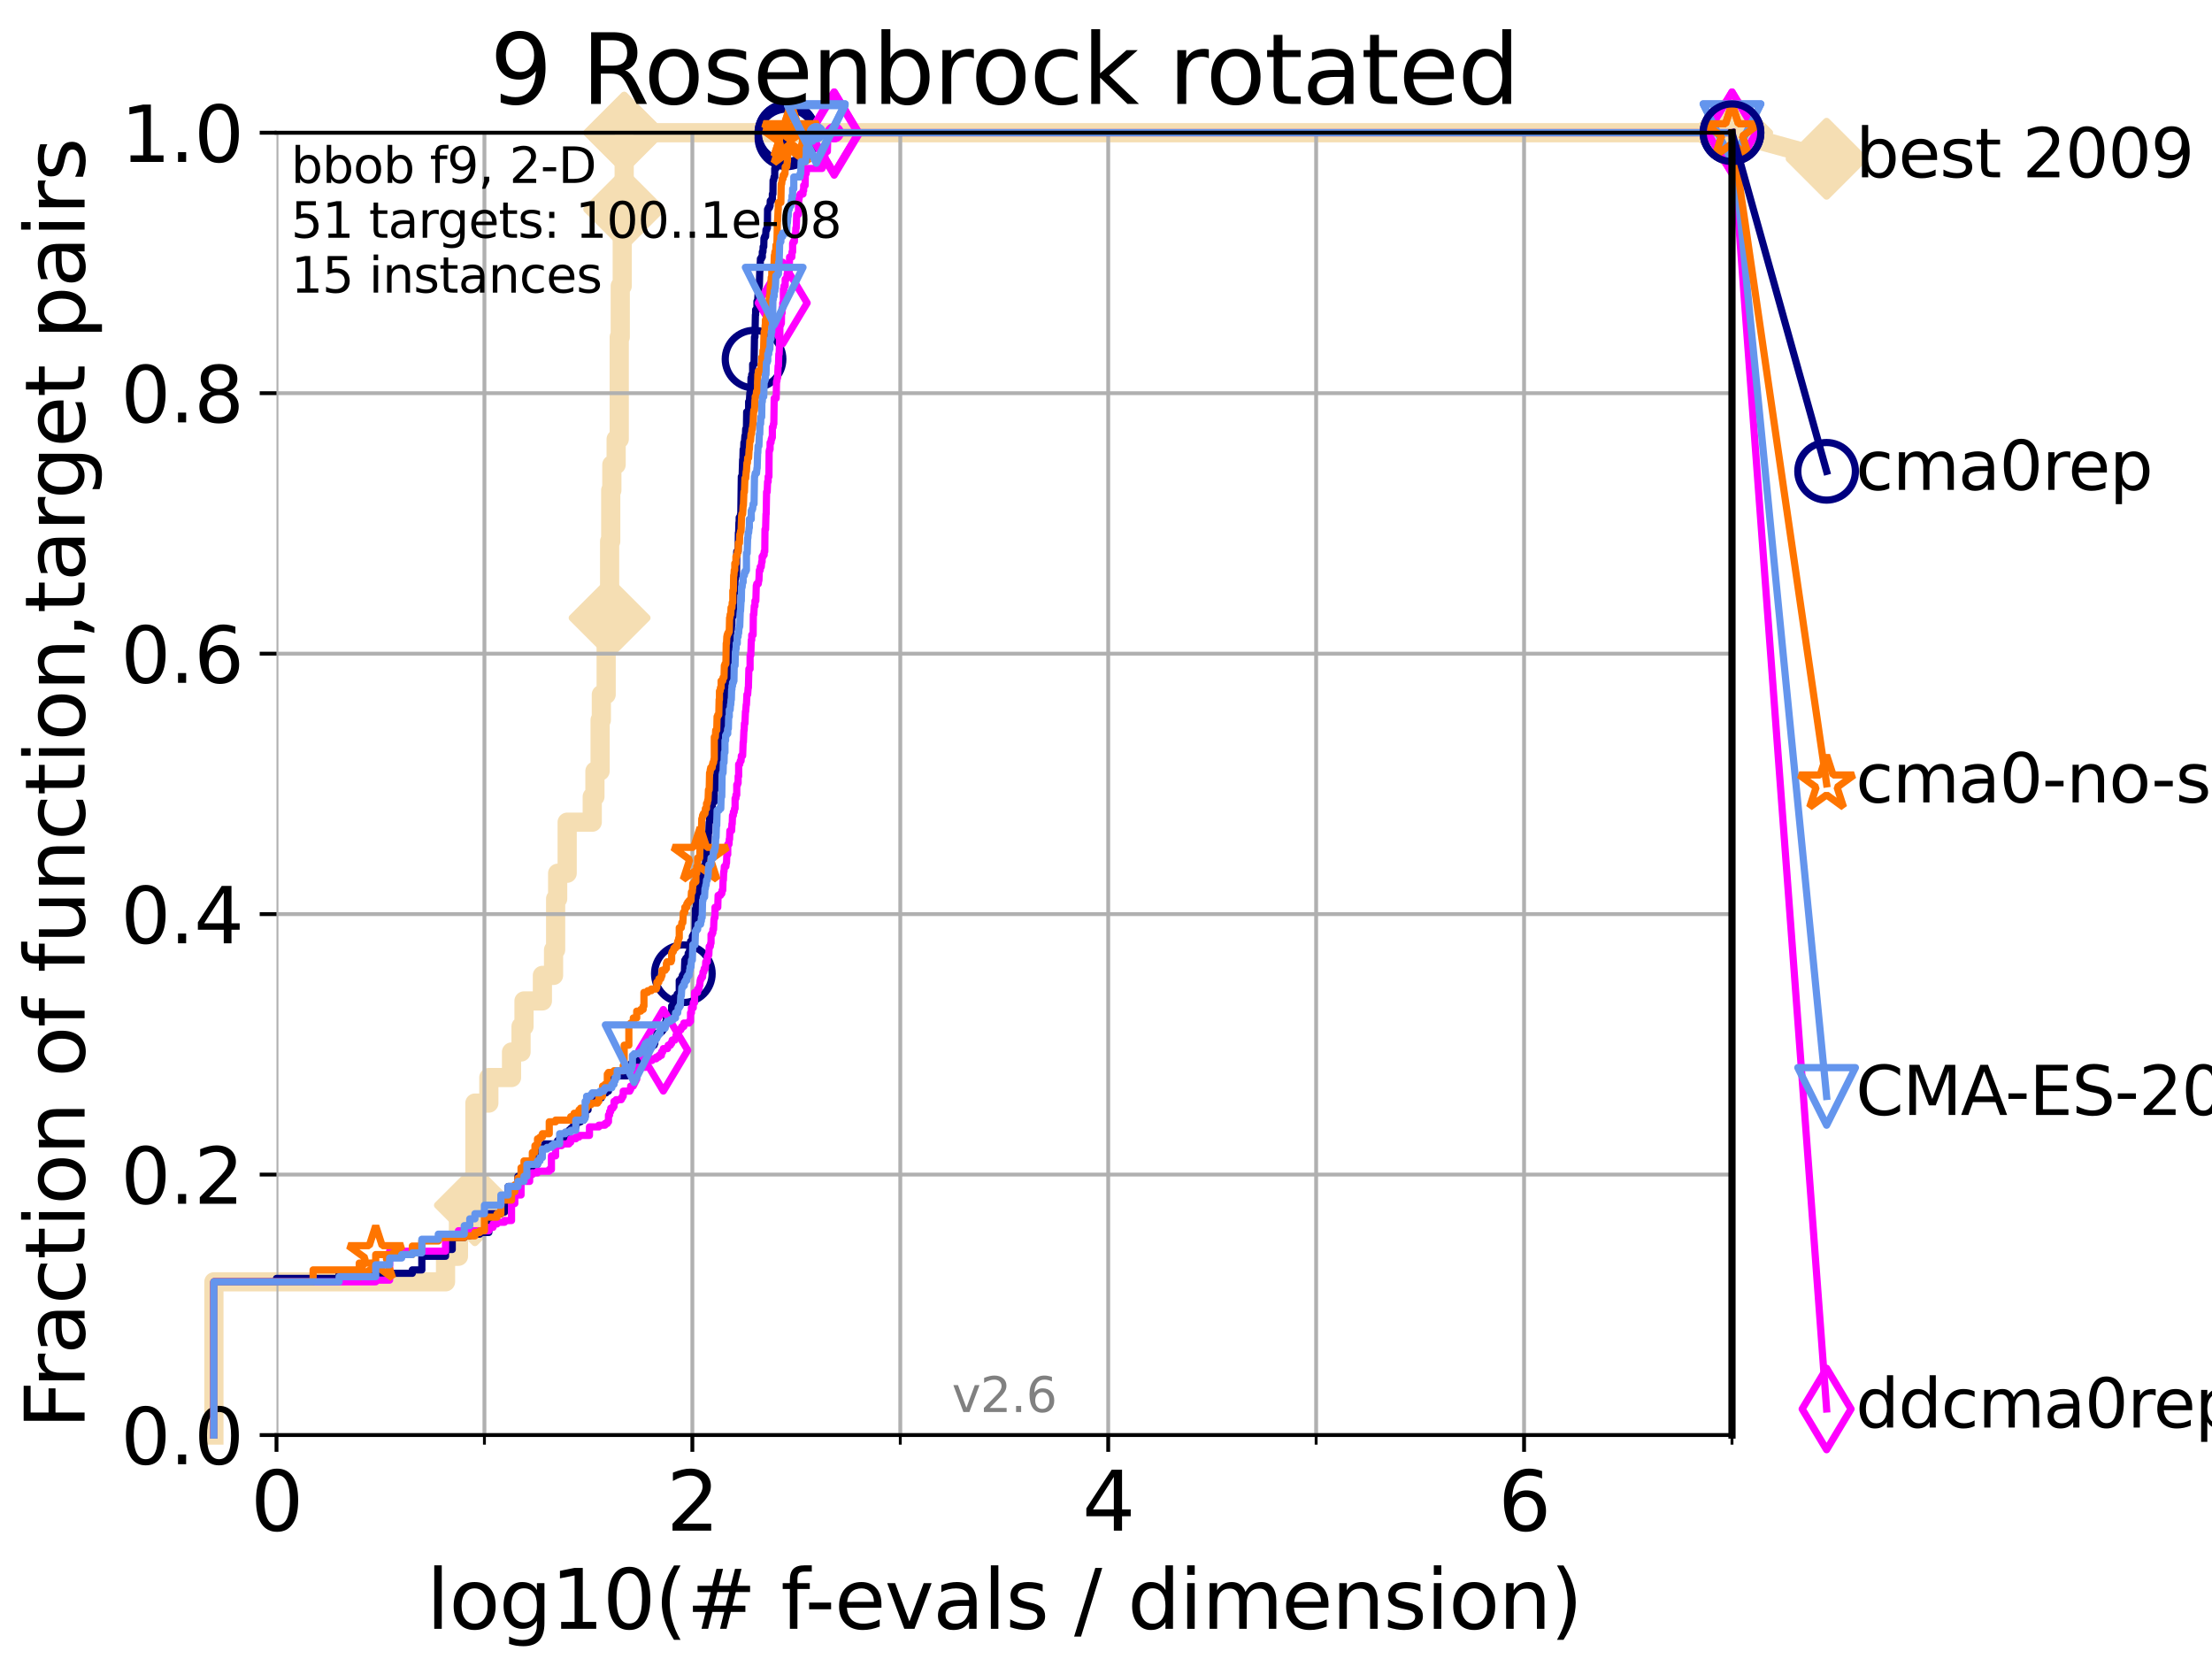<?xml version="1.0" encoding="utf-8" standalone="no"?>
<!DOCTYPE svg PUBLIC "-//W3C//DTD SVG 1.1//EN"
  "http://www.w3.org/Graphics/SVG/1.1/DTD/svg11.dtd">
<svg xmlns:xlink="http://www.w3.org/1999/xlink" width="460.8pt" height="345.6pt" viewBox="0 0 460.8 345.6" xmlns="http://www.w3.org/2000/svg" version="1.1">
 <defs>
  <style type="text/css">*{stroke-linejoin: round; stroke-linecap: butt}</style>
 </defs>
 <g id="figure_1">
  <g id="patch_1">
   <path d="M 0 345.6 
L 460.8 345.6 
L 460.8 0 
L 0 0 
z
" style="fill: #ffffff"/>
  </g>
  <g id="axes_1">
   <g id="patch_2">
    <path d="M 57.6 298.944 
L 360.806 298.944 
L 360.806 27.648 
L 57.6 27.648 
z
" style="fill: #ffffff"/>
   </g>
   <g id="line2d_1">
    <path d="M 44.561 298.944 
L 44.561 267.027 
L 92.812 267.027 
L 92.812 261.707 
L 95.503 261.707 
L 95.503 251.068 
L 98.933 251.068 
L 98.933 229.79 
L 101.833 229.79 
L 101.833 224.471 
L 106.561 224.471 
L 106.561 219.151 
L 108.543 219.151 
L 108.543 213.832 
L 109.159 213.832 
L 109.159 208.512 
L 112.989 208.512 
L 112.989 203.192 
L 115.315 203.192 
L 115.315 197.873 
L 115.747 197.873 
L 115.747 187.234 
L 116.17 187.234 
L 116.17 181.914 
L 118.152 181.914 
L 118.152 171.275 
L 123.375 171.275 
L 123.375 165.956 
L 123.936 165.956 
L 123.936 160.636 
L 125.012 160.636 
L 125.012 149.997 
L 125.271 149.997 
L 125.271 144.678 
L 126.275 144.678 
L 126.275 134.039 
L 126.517 134.039 
L 126.517 128.719 
L 126.994 128.719 
L 126.994 112.76 
L 127.227 112.76 
L 127.227 102.121 
L 127.458 102.121 
L 127.458 96.802 
L 128.354 96.802 
L 128.354 91.482 
L 128.999 91.482 
L 128.999 70.204 
L 129.209 70.204 
L 129.209 59.565 
L 129.623 59.565 
L 129.623 48.926 
L 129.826 48.926 
L 129.826 43.607 
L 130.027 43.607 
L 130.027 27.648 
L 360.806 27.648 
" style="fill: none; stroke: #f5deb3; stroke-width: 4; stroke-linecap: square"/>
   </g>
   <g id="line2d_2">
    <defs>
     <path id="m86d7bbbe02" d="M -0 7.778 
L 7.778 0 
L 0 -7.778 
L -7.778 -0 
z
" style="stroke: #f5deb3; stroke-width: 1.5; stroke-linejoin: miter"/>
    </defs>
    <g>
     <use xlink:href="#m86d7bbbe02" x="98.933" y="251.068" style="fill: #f5deb3; stroke: #f5deb3; stroke-width: 1.5; stroke-linejoin: miter"/>
     <use xlink:href="#m86d7bbbe02" x="126.994" y="128.719" style="fill: #f5deb3; stroke: #f5deb3; stroke-width: 1.5; stroke-linejoin: miter"/>
     <use xlink:href="#m86d7bbbe02" x="130.027" y="43.607" style="fill: #f5deb3; stroke: #f5deb3; stroke-width: 1.5; stroke-linejoin: miter"/>
     <use xlink:href="#m86d7bbbe02" x="130.027" y="27.648" style="fill: #f5deb3; stroke: #f5deb3; stroke-width: 1.5; stroke-linejoin: miter"/>
     <use xlink:href="#m86d7bbbe02" x="130.027" y="27.648" style="fill: #f5deb3; stroke: #f5deb3; stroke-width: 1.5; stroke-linejoin: miter"/>
     <use xlink:href="#m86d7bbbe02" x="360.806" y="27.648" style="fill: #f5deb3; stroke: #f5deb3; stroke-width: 1.5; stroke-linejoin: miter"/>
    </g>
   </g>
   <g id="line2d_3">
    <path style="fill: none; stroke: #f5deb3; stroke-width: 4; stroke-linecap: square"/>
    <g/>
   </g>
   <g id="line2d_4">
    <path d="M 360.806 27.648 
L 380.515 33.074 
" style="fill: none; stroke: #f5deb3; stroke-width: 4; stroke-linecap: square"/>
    <g>
     <use xlink:href="#m86d7bbbe02" x="360.806" y="27.648" style="fill: #f5deb3; stroke: #f5deb3; stroke-width: 1.5; stroke-linejoin: miter"/>
     <use xlink:href="#m86d7bbbe02" x="380.515" y="33.074" style="fill: #f5deb3; stroke: #f5deb3; stroke-width: 1.5; stroke-linejoin: miter"/>
    </g>
   </g>
   <g id="matplotlib.axis_1">
    <g id="xtick_1">
     <g id="line2d_5">
      <path d="M 57.6 298.944 
L 57.6 27.648 
" clip-path="url(#p58b5fccfd6)" style="fill: none; stroke: #b0b0b0; stroke-width: 0.8; stroke-linecap: square"/>
     </g>
     <g id="line2d_6">
      <defs>
       <path id="m42fcc0fdd7" d="M 0 0 
L 0 3.5 
" style="stroke: #000000; stroke-width: 0.8"/>
      </defs>
      <g>
       <use xlink:href="#m42fcc0fdd7" x="57.6" y="298.944" style="stroke: #000000; stroke-width: 0.8"/>
      </g>
     </g>
     <g id="text_1">
      <!-- 0 -->
      <g transform="translate(52.192 318.861)scale(0.17 -0.17)">
       <defs>
        <path id="DejaVuSans-30" d="M 2034 4250 
Q 1547 4250 1301 3770 
Q 1056 3291 1056 2328 
Q 1056 1369 1301 889 
Q 1547 409 2034 409 
Q 2525 409 2770 889 
Q 3016 1369 3016 2328 
Q 3016 3291 2770 3770 
Q 2525 4250 2034 4250 
z
M 2034 4750 
Q 2819 4750 3233 4129 
Q 3647 3509 3647 2328 
Q 3647 1150 3233 529 
Q 2819 -91 2034 -91 
Q 1250 -91 836 529 
Q 422 1150 422 2328 
Q 422 3509 836 4129 
Q 1250 4750 2034 4750 
z
" transform="scale(0.016)"/>
       </defs>
       <use xlink:href="#DejaVuSans-30"/>
      </g>
     </g>
    </g>
    <g id="xtick_2">
     <g id="line2d_7">
      <path d="M 144.23 298.944 
L 144.23 27.648 
" clip-path="url(#p58b5fccfd6)" style="fill: none; stroke: #b0b0b0; stroke-width: 0.8; stroke-linecap: square"/>
     </g>
     <g id="line2d_8">
      <g>
       <use xlink:href="#m42fcc0fdd7" x="144.23" y="298.944" style="stroke: #000000; stroke-width: 0.8"/>
      </g>
     </g>
     <g id="text_2">
      <!-- 2 -->
      <g transform="translate(138.822 318.861)scale(0.17 -0.17)">
       <defs>
        <path id="DejaVuSans-32" d="M 1228 531 
L 3431 531 
L 3431 0 
L 469 0 
L 469 531 
Q 828 903 1448 1529 
Q 2069 2156 2228 2338 
Q 2531 2678 2651 2914 
Q 2772 3150 2772 3378 
Q 2772 3750 2511 3984 
Q 2250 4219 1831 4219 
Q 1534 4219 1204 4116 
Q 875 4013 500 3803 
L 500 4441 
Q 881 4594 1212 4672 
Q 1544 4750 1819 4750 
Q 2544 4750 2975 4387 
Q 3406 4025 3406 3419 
Q 3406 3131 3298 2873 
Q 3191 2616 2906 2266 
Q 2828 2175 2409 1742 
Q 1991 1309 1228 531 
z
" transform="scale(0.016)"/>
       </defs>
       <use xlink:href="#DejaVuSans-32"/>
      </g>
     </g>
    </g>
    <g id="xtick_3">
     <g id="line2d_9">
      <path d="M 230.861 298.944 
L 230.861 27.648 
" clip-path="url(#p58b5fccfd6)" style="fill: none; stroke: #b0b0b0; stroke-width: 0.8; stroke-linecap: square"/>
     </g>
     <g id="line2d_10">
      <g>
       <use xlink:href="#m42fcc0fdd7" x="230.861" y="298.944" style="stroke: #000000; stroke-width: 0.8"/>
      </g>
     </g>
     <g id="text_3">
      <!-- 4 -->
      <g transform="translate(225.453 318.861)scale(0.17 -0.17)">
       <defs>
        <path id="DejaVuSans-34" d="M 2419 4116 
L 825 1625 
L 2419 1625 
L 2419 4116 
z
M 2253 4666 
L 3047 4666 
L 3047 1625 
L 3713 1625 
L 3713 1100 
L 3047 1100 
L 3047 0 
L 2419 0 
L 2419 1100 
L 313 1100 
L 313 1709 
L 2253 4666 
z
" transform="scale(0.016)"/>
       </defs>
       <use xlink:href="#DejaVuSans-34"/>
      </g>
     </g>
    </g>
    <g id="xtick_4">
     <g id="line2d_11">
      <path d="M 317.491 298.944 
L 317.491 27.648 
" clip-path="url(#p58b5fccfd6)" style="fill: none; stroke: #b0b0b0; stroke-width: 0.8; stroke-linecap: square"/>
     </g>
     <g id="line2d_12">
      <g>
       <use xlink:href="#m42fcc0fdd7" x="317.491" y="298.944" style="stroke: #000000; stroke-width: 0.8"/>
      </g>
     </g>
     <g id="text_4">
      <!-- 6 -->
      <g transform="translate(312.083 318.861)scale(0.17 -0.17)">
       <defs>
        <path id="DejaVuSans-36" d="M 2113 2584 
Q 1688 2584 1439 2293 
Q 1191 2003 1191 1497 
Q 1191 994 1439 701 
Q 1688 409 2113 409 
Q 2538 409 2786 701 
Q 3034 994 3034 1497 
Q 3034 2003 2786 2293 
Q 2538 2584 2113 2584 
z
M 3366 4563 
L 3366 3988 
Q 3128 4100 2886 4159 
Q 2644 4219 2406 4219 
Q 1781 4219 1451 3797 
Q 1122 3375 1075 2522 
Q 1259 2794 1537 2939 
Q 1816 3084 2150 3084 
Q 2853 3084 3261 2657 
Q 3669 2231 3669 1497 
Q 3669 778 3244 343 
Q 2819 -91 2113 -91 
Q 1303 -91 875 529 
Q 447 1150 447 2328 
Q 447 3434 972 4092 
Q 1497 4750 2381 4750 
Q 2619 4750 2861 4703 
Q 3103 4656 3366 4563 
z
" transform="scale(0.016)"/>
       </defs>
       <use xlink:href="#DejaVuSans-36"/>
      </g>
     </g>
    </g>
    <g id="xtick_5">
     <g id="line2d_13">
      <path d="M 100.915 298.944 
L 100.915 27.648 
" clip-path="url(#p58b5fccfd6)" style="fill: none; stroke: #b0b0b0; stroke-width: 0.8; stroke-linecap: square"/>
     </g>
     <g id="line2d_14">
      <defs>
       <path id="m97c3ba9c9a" d="M 0 0 
L 0 2 
" style="stroke: #000000; stroke-width: 0.6"/>
      </defs>
      <g>
       <use xlink:href="#m97c3ba9c9a" x="100.915" y="298.944" style="stroke: #000000; stroke-width: 0.6"/>
      </g>
     </g>
    </g>
    <g id="xtick_6">
     <g id="line2d_15">
      <path d="M 187.546 298.944 
L 187.546 27.648 
" clip-path="url(#p58b5fccfd6)" style="fill: none; stroke: #b0b0b0; stroke-width: 0.8; stroke-linecap: square"/>
     </g>
     <g id="line2d_16">
      <g>
       <use xlink:href="#m97c3ba9c9a" x="187.546" y="298.944" style="stroke: #000000; stroke-width: 0.6"/>
      </g>
     </g>
    </g>
    <g id="xtick_7">
     <g id="line2d_17">
      <path d="M 274.176 298.944 
L 274.176 27.648 
" clip-path="url(#p58b5fccfd6)" style="fill: none; stroke: #b0b0b0; stroke-width: 0.8; stroke-linecap: square"/>
     </g>
     <g id="line2d_18">
      <g>
       <use xlink:href="#m97c3ba9c9a" x="274.176" y="298.944" style="stroke: #000000; stroke-width: 0.6"/>
      </g>
     </g>
    </g>
    <g id="xtick_8">
     <g id="line2d_19">
      <path d="M 360.806 298.944 
L 360.806 27.648 
" clip-path="url(#p58b5fccfd6)" style="fill: none; stroke: #b0b0b0; stroke-width: 0.8; stroke-linecap: square"/>
     </g>
     <g id="line2d_20">
      <g>
       <use xlink:href="#m97c3ba9c9a" x="360.806" y="298.944" style="stroke: #000000; stroke-width: 0.6"/>
      </g>
     </g>
    </g>
    <g id="text_5">
     <!-- log10(# f-evals / dimension) -->
     <g transform="translate(88.823 339.314)scale(0.17 -0.17)">
      <defs>
       <path id="DejaVuSans-6c" d="M 603 4863 
L 1178 4863 
L 1178 0 
L 603 0 
L 603 4863 
z
" transform="scale(0.016)"/>
       <path id="DejaVuSans-6f" d="M 1959 3097 
Q 1497 3097 1228 2736 
Q 959 2375 959 1747 
Q 959 1119 1226 758 
Q 1494 397 1959 397 
Q 2419 397 2687 759 
Q 2956 1122 2956 1747 
Q 2956 2369 2687 2733 
Q 2419 3097 1959 3097 
z
M 1959 3584 
Q 2709 3584 3137 3096 
Q 3566 2609 3566 1747 
Q 3566 888 3137 398 
Q 2709 -91 1959 -91 
Q 1206 -91 779 398 
Q 353 888 353 1747 
Q 353 2609 779 3096 
Q 1206 3584 1959 3584 
z
" transform="scale(0.016)"/>
       <path id="DejaVuSans-67" d="M 2906 1791 
Q 2906 2416 2648 2759 
Q 2391 3103 1925 3103 
Q 1463 3103 1205 2759 
Q 947 2416 947 1791 
Q 947 1169 1205 825 
Q 1463 481 1925 481 
Q 2391 481 2648 825 
Q 2906 1169 2906 1791 
z
M 3481 434 
Q 3481 -459 3084 -895 
Q 2688 -1331 1869 -1331 
Q 1566 -1331 1297 -1286 
Q 1028 -1241 775 -1147 
L 775 -588 
Q 1028 -725 1275 -790 
Q 1522 -856 1778 -856 
Q 2344 -856 2625 -561 
Q 2906 -266 2906 331 
L 2906 616 
Q 2728 306 2450 153 
Q 2172 0 1784 0 
Q 1141 0 747 490 
Q 353 981 353 1791 
Q 353 2603 747 3093 
Q 1141 3584 1784 3584 
Q 2172 3584 2450 3431 
Q 2728 3278 2906 2969 
L 2906 3500 
L 3481 3500 
L 3481 434 
z
" transform="scale(0.016)"/>
       <path id="DejaVuSans-31" d="M 794 531 
L 1825 531 
L 1825 4091 
L 703 3866 
L 703 4441 
L 1819 4666 
L 2450 4666 
L 2450 531 
L 3481 531 
L 3481 0 
L 794 0 
L 794 531 
z
" transform="scale(0.016)"/>
       <path id="DejaVuSans-28" d="M 1984 4856 
Q 1566 4138 1362 3434 
Q 1159 2731 1159 2009 
Q 1159 1288 1364 580 
Q 1569 -128 1984 -844 
L 1484 -844 
Q 1016 -109 783 600 
Q 550 1309 550 2009 
Q 550 2706 781 3412 
Q 1013 4119 1484 4856 
L 1984 4856 
z
" transform="scale(0.016)"/>
       <path id="DejaVuSans-23" d="M 3272 2816 
L 2363 2816 
L 2100 1772 
L 3016 1772 
L 3272 2816 
z
M 2803 4594 
L 2478 3297 
L 3391 3297 
L 3719 4594 
L 4219 4594 
L 3897 3297 
L 4872 3297 
L 4872 2816 
L 3775 2816 
L 3519 1772 
L 4513 1772 
L 4513 1294 
L 3397 1294 
L 3072 0 
L 2572 0 
L 2894 1294 
L 1978 1294 
L 1656 0 
L 1153 0 
L 1478 1294 
L 494 1294 
L 494 1772 
L 1594 1772 
L 1856 2816 
L 850 2816 
L 850 3297 
L 1978 3297 
L 2297 4594 
L 2803 4594 
z
" transform="scale(0.016)"/>
       <path id="DejaVuSans-20" transform="scale(0.016)"/>
       <path id="DejaVuSans-66" d="M 2375 4863 
L 2375 4384 
L 1825 4384 
Q 1516 4384 1395 4259 
Q 1275 4134 1275 3809 
L 1275 3500 
L 2222 3500 
L 2222 3053 
L 1275 3053 
L 1275 0 
L 697 0 
L 697 3053 
L 147 3053 
L 147 3500 
L 697 3500 
L 697 3744 
Q 697 4328 969 4595 
Q 1241 4863 1831 4863 
L 2375 4863 
z
" transform="scale(0.016)"/>
       <path id="DejaVuSans-2d" d="M 313 2009 
L 1997 2009 
L 1997 1497 
L 313 1497 
L 313 2009 
z
" transform="scale(0.016)"/>
       <path id="DejaVuSans-65" d="M 3597 1894 
L 3597 1613 
L 953 1613 
Q 991 1019 1311 708 
Q 1631 397 2203 397 
Q 2534 397 2845 478 
Q 3156 559 3463 722 
L 3463 178 
Q 3153 47 2828 -22 
Q 2503 -91 2169 -91 
Q 1331 -91 842 396 
Q 353 884 353 1716 
Q 353 2575 817 3079 
Q 1281 3584 2069 3584 
Q 2775 3584 3186 3129 
Q 3597 2675 3597 1894 
z
M 3022 2063 
Q 3016 2534 2758 2815 
Q 2500 3097 2075 3097 
Q 1594 3097 1305 2825 
Q 1016 2553 972 2059 
L 3022 2063 
z
" transform="scale(0.016)"/>
       <path id="DejaVuSans-76" d="M 191 3500 
L 800 3500 
L 1894 563 
L 2988 3500 
L 3597 3500 
L 2284 0 
L 1503 0 
L 191 3500 
z
" transform="scale(0.016)"/>
       <path id="DejaVuSans-61" d="M 2194 1759 
Q 1497 1759 1228 1600 
Q 959 1441 959 1056 
Q 959 750 1161 570 
Q 1363 391 1709 391 
Q 2188 391 2477 730 
Q 2766 1069 2766 1631 
L 2766 1759 
L 2194 1759 
z
M 3341 1997 
L 3341 0 
L 2766 0 
L 2766 531 
Q 2569 213 2275 61 
Q 1981 -91 1556 -91 
Q 1019 -91 701 211 
Q 384 513 384 1019 
Q 384 1609 779 1909 
Q 1175 2209 1959 2209 
L 2766 2209 
L 2766 2266 
Q 2766 2663 2505 2880 
Q 2244 3097 1772 3097 
Q 1472 3097 1187 3025 
Q 903 2953 641 2809 
L 641 3341 
Q 956 3463 1253 3523 
Q 1550 3584 1831 3584 
Q 2591 3584 2966 3190 
Q 3341 2797 3341 1997 
z
" transform="scale(0.016)"/>
       <path id="DejaVuSans-73" d="M 2834 3397 
L 2834 2853 
Q 2591 2978 2328 3040 
Q 2066 3103 1784 3103 
Q 1356 3103 1142 2972 
Q 928 2841 928 2578 
Q 928 2378 1081 2264 
Q 1234 2150 1697 2047 
L 1894 2003 
Q 2506 1872 2764 1633 
Q 3022 1394 3022 966 
Q 3022 478 2636 193 
Q 2250 -91 1575 -91 
Q 1294 -91 989 -36 
Q 684 19 347 128 
L 347 722 
Q 666 556 975 473 
Q 1284 391 1588 391 
Q 1994 391 2212 530 
Q 2431 669 2431 922 
Q 2431 1156 2273 1281 
Q 2116 1406 1581 1522 
L 1381 1569 
Q 847 1681 609 1914 
Q 372 2147 372 2553 
Q 372 3047 722 3315 
Q 1072 3584 1716 3584 
Q 2034 3584 2315 3537 
Q 2597 3491 2834 3397 
z
" transform="scale(0.016)"/>
       <path id="DejaVuSans-2f" d="M 1625 4666 
L 2156 4666 
L 531 -594 
L 0 -594 
L 1625 4666 
z
" transform="scale(0.016)"/>
       <path id="DejaVuSans-64" d="M 2906 2969 
L 2906 4863 
L 3481 4863 
L 3481 0 
L 2906 0 
L 2906 525 
Q 2725 213 2448 61 
Q 2172 -91 1784 -91 
Q 1150 -91 751 415 
Q 353 922 353 1747 
Q 353 2572 751 3078 
Q 1150 3584 1784 3584 
Q 2172 3584 2448 3432 
Q 2725 3281 2906 2969 
z
M 947 1747 
Q 947 1113 1208 752 
Q 1469 391 1925 391 
Q 2381 391 2643 752 
Q 2906 1113 2906 1747 
Q 2906 2381 2643 2742 
Q 2381 3103 1925 3103 
Q 1469 3103 1208 2742 
Q 947 2381 947 1747 
z
" transform="scale(0.016)"/>
       <path id="DejaVuSans-69" d="M 603 3500 
L 1178 3500 
L 1178 0 
L 603 0 
L 603 3500 
z
M 603 4863 
L 1178 4863 
L 1178 4134 
L 603 4134 
L 603 4863 
z
" transform="scale(0.016)"/>
       <path id="DejaVuSans-6d" d="M 3328 2828 
Q 3544 3216 3844 3400 
Q 4144 3584 4550 3584 
Q 5097 3584 5394 3201 
Q 5691 2819 5691 2113 
L 5691 0 
L 5113 0 
L 5113 2094 
Q 5113 2597 4934 2840 
Q 4756 3084 4391 3084 
Q 3944 3084 3684 2787 
Q 3425 2491 3425 1978 
L 3425 0 
L 2847 0 
L 2847 2094 
Q 2847 2600 2669 2842 
Q 2491 3084 2119 3084 
Q 1678 3084 1418 2786 
Q 1159 2488 1159 1978 
L 1159 0 
L 581 0 
L 581 3500 
L 1159 3500 
L 1159 2956 
Q 1356 3278 1631 3431 
Q 1906 3584 2284 3584 
Q 2666 3584 2933 3390 
Q 3200 3197 3328 2828 
z
" transform="scale(0.016)"/>
       <path id="DejaVuSans-6e" d="M 3513 2113 
L 3513 0 
L 2938 0 
L 2938 2094 
Q 2938 2591 2744 2837 
Q 2550 3084 2163 3084 
Q 1697 3084 1428 2787 
Q 1159 2491 1159 1978 
L 1159 0 
L 581 0 
L 581 3500 
L 1159 3500 
L 1159 2956 
Q 1366 3272 1645 3428 
Q 1925 3584 2291 3584 
Q 2894 3584 3203 3211 
Q 3513 2838 3513 2113 
z
" transform="scale(0.016)"/>
       <path id="DejaVuSans-29" d="M 513 4856 
L 1013 4856 
Q 1481 4119 1714 3412 
Q 1947 2706 1947 2009 
Q 1947 1309 1714 600 
Q 1481 -109 1013 -844 
L 513 -844 
Q 928 -128 1133 580 
Q 1338 1288 1338 2009 
Q 1338 2731 1133 3434 
Q 928 4138 513 4856 
z
" transform="scale(0.016)"/>
      </defs>
      <use xlink:href="#DejaVuSans-6c"/>
      <use xlink:href="#DejaVuSans-6f" x="27.783"/>
      <use xlink:href="#DejaVuSans-67" x="88.965"/>
      <use xlink:href="#DejaVuSans-31" x="152.441"/>
      <use xlink:href="#DejaVuSans-30" x="216.064"/>
      <use xlink:href="#DejaVuSans-28" x="279.688"/>
      <use xlink:href="#DejaVuSans-23" x="318.701"/>
      <use xlink:href="#DejaVuSans-20" x="402.49"/>
      <use xlink:href="#DejaVuSans-66" x="434.277"/>
      <use xlink:href="#DejaVuSans-2d" x="463.982"/>
      <use xlink:href="#DejaVuSans-65" x="500.066"/>
      <use xlink:href="#DejaVuSans-76" x="561.59"/>
      <use xlink:href="#DejaVuSans-61" x="620.77"/>
      <use xlink:href="#DejaVuSans-6c" x="682.049"/>
      <use xlink:href="#DejaVuSans-73" x="709.832"/>
      <use xlink:href="#DejaVuSans-20" x="761.932"/>
      <use xlink:href="#DejaVuSans-2f" x="793.719"/>
      <use xlink:href="#DejaVuSans-20" x="827.41"/>
      <use xlink:href="#DejaVuSans-64" x="859.197"/>
      <use xlink:href="#DejaVuSans-69" x="922.674"/>
      <use xlink:href="#DejaVuSans-6d" x="950.457"/>
      <use xlink:href="#DejaVuSans-65" x="1047.869"/>
      <use xlink:href="#DejaVuSans-6e" x="1109.393"/>
      <use xlink:href="#DejaVuSans-73" x="1172.771"/>
      <use xlink:href="#DejaVuSans-69" x="1224.871"/>
      <use xlink:href="#DejaVuSans-6f" x="1252.654"/>
      <use xlink:href="#DejaVuSans-6e" x="1313.836"/>
      <use xlink:href="#DejaVuSans-29" x="1377.215"/>
     </g>
    </g>
   </g>
   <g id="matplotlib.axis_2">
    <g id="ytick_1">
     <g id="line2d_21">
      <path d="M 57.6 298.944 
L 360.806 298.944 
" clip-path="url(#p58b5fccfd6)" style="fill: none; stroke: #b0b0b0; stroke-width: 0.8; stroke-linecap: square"/>
     </g>
     <g id="line2d_22">
      <defs>
       <path id="m6fa1aeec3b" d="M 0 0 
L -3.5 0 
" style="stroke: #000000; stroke-width: 0.8"/>
      </defs>
      <g>
       <use xlink:href="#m6fa1aeec3b" x="57.6" y="298.944" style="stroke: #000000; stroke-width: 0.8"/>
      </g>
     </g>
     <g id="text_6">
      <!-- 0.0 -->
      <g transform="translate(25.155 305.023)scale(0.16 -0.16)">
       <defs>
        <path id="DejaVuSans-2e" d="M 684 794 
L 1344 794 
L 1344 0 
L 684 0 
L 684 794 
z
" transform="scale(0.016)"/>
       </defs>
       <use xlink:href="#DejaVuSans-30"/>
       <use xlink:href="#DejaVuSans-2e" x="63.623"/>
       <use xlink:href="#DejaVuSans-30" x="95.41"/>
      </g>
     </g>
    </g>
    <g id="ytick_2">
     <g id="line2d_23">
      <path d="M 57.6 244.685 
L 360.806 244.685 
" clip-path="url(#p58b5fccfd6)" style="fill: none; stroke: #b0b0b0; stroke-width: 0.8; stroke-linecap: square"/>
     </g>
     <g id="line2d_24">
      <g>
       <use xlink:href="#m6fa1aeec3b" x="57.6" y="244.685" style="stroke: #000000; stroke-width: 0.8"/>
      </g>
     </g>
     <g id="text_7">
      <!-- 0.2 -->
      <g transform="translate(25.155 250.764)scale(0.16 -0.16)">
       <use xlink:href="#DejaVuSans-30"/>
       <use xlink:href="#DejaVuSans-2e" x="63.623"/>
       <use xlink:href="#DejaVuSans-32" x="95.41"/>
      </g>
     </g>
    </g>
    <g id="ytick_3">
     <g id="line2d_25">
      <path d="M 57.6 190.426 
L 360.806 190.426 
" clip-path="url(#p58b5fccfd6)" style="fill: none; stroke: #b0b0b0; stroke-width: 0.8; stroke-linecap: square"/>
     </g>
     <g id="line2d_26">
      <g>
       <use xlink:href="#m6fa1aeec3b" x="57.6" y="190.426" style="stroke: #000000; stroke-width: 0.8"/>
      </g>
     </g>
     <g id="text_8">
      <!-- 0.4 -->
      <g transform="translate(25.155 196.504)scale(0.16 -0.16)">
       <use xlink:href="#DejaVuSans-30"/>
       <use xlink:href="#DejaVuSans-2e" x="63.623"/>
       <use xlink:href="#DejaVuSans-34" x="95.41"/>
      </g>
     </g>
    </g>
    <g id="ytick_4">
     <g id="line2d_27">
      <path d="M 57.6 136.166 
L 360.806 136.166 
" clip-path="url(#p58b5fccfd6)" style="fill: none; stroke: #b0b0b0; stroke-width: 0.8; stroke-linecap: square"/>
     </g>
     <g id="line2d_28">
      <g>
       <use xlink:href="#m6fa1aeec3b" x="57.6" y="136.166" style="stroke: #000000; stroke-width: 0.8"/>
      </g>
     </g>
     <g id="text_9">
      <!-- 0.6 -->
      <g transform="translate(25.155 142.245)scale(0.16 -0.16)">
       <use xlink:href="#DejaVuSans-30"/>
       <use xlink:href="#DejaVuSans-2e" x="63.623"/>
       <use xlink:href="#DejaVuSans-36" x="95.41"/>
      </g>
     </g>
    </g>
    <g id="ytick_5">
     <g id="line2d_29">
      <path d="M 57.6 81.907 
L 360.806 81.907 
" clip-path="url(#p58b5fccfd6)" style="fill: none; stroke: #b0b0b0; stroke-width: 0.8; stroke-linecap: square"/>
     </g>
     <g id="line2d_30">
      <g>
       <use xlink:href="#m6fa1aeec3b" x="57.6" y="81.907" style="stroke: #000000; stroke-width: 0.8"/>
      </g>
     </g>
     <g id="text_10">
      <!-- 0.8 -->
      <g transform="translate(25.155 87.986)scale(0.16 -0.16)">
       <defs>
        <path id="DejaVuSans-38" d="M 2034 2216 
Q 1584 2216 1326 1975 
Q 1069 1734 1069 1313 
Q 1069 891 1326 650 
Q 1584 409 2034 409 
Q 2484 409 2743 651 
Q 3003 894 3003 1313 
Q 3003 1734 2745 1975 
Q 2488 2216 2034 2216 
z
M 1403 2484 
Q 997 2584 770 2862 
Q 544 3141 544 3541 
Q 544 4100 942 4425 
Q 1341 4750 2034 4750 
Q 2731 4750 3128 4425 
Q 3525 4100 3525 3541 
Q 3525 3141 3298 2862 
Q 3072 2584 2669 2484 
Q 3125 2378 3379 2068 
Q 3634 1759 3634 1313 
Q 3634 634 3220 271 
Q 2806 -91 2034 -91 
Q 1263 -91 848 271 
Q 434 634 434 1313 
Q 434 1759 690 2068 
Q 947 2378 1403 2484 
z
M 1172 3481 
Q 1172 3119 1398 2916 
Q 1625 2713 2034 2713 
Q 2441 2713 2670 2916 
Q 2900 3119 2900 3481 
Q 2900 3844 2670 4047 
Q 2441 4250 2034 4250 
Q 1625 4250 1398 4047 
Q 1172 3844 1172 3481 
z
" transform="scale(0.016)"/>
       </defs>
       <use xlink:href="#DejaVuSans-30"/>
       <use xlink:href="#DejaVuSans-2e" x="63.623"/>
       <use xlink:href="#DejaVuSans-38" x="95.41"/>
      </g>
     </g>
    </g>
    <g id="ytick_6">
     <g id="line2d_31">
      <path d="M 57.6 27.648 
L 360.806 27.648 
" clip-path="url(#p58b5fccfd6)" style="fill: none; stroke: #b0b0b0; stroke-width: 0.8; stroke-linecap: square"/>
     </g>
     <g id="line2d_32">
      <g>
       <use xlink:href="#m6fa1aeec3b" x="57.6" y="27.648" style="stroke: #000000; stroke-width: 0.8"/>
      </g>
     </g>
     <g id="text_11">
      <!-- 1.0 -->
      <g transform="translate(25.155 33.727)scale(0.16 -0.16)">
       <use xlink:href="#DejaVuSans-31"/>
       <use xlink:href="#DejaVuSans-2e" x="63.623"/>
       <use xlink:href="#DejaVuSans-30" x="95.41"/>
      </g>
     </g>
    </g>
    <g id="text_12">
     <!-- Fraction of function,target pairs -->
     <g transform="translate(17.62 297.681)rotate(-90)scale(0.17 -0.17)">
      <defs>
       <path id="DejaVuSans-46" d="M 628 4666 
L 3309 4666 
L 3309 4134 
L 1259 4134 
L 1259 2759 
L 3109 2759 
L 3109 2228 
L 1259 2228 
L 1259 0 
L 628 0 
L 628 4666 
z
" transform="scale(0.016)"/>
       <path id="DejaVuSans-72" d="M 2631 2963 
Q 2534 3019 2420 3045 
Q 2306 3072 2169 3072 
Q 1681 3072 1420 2755 
Q 1159 2438 1159 1844 
L 1159 0 
L 581 0 
L 581 3500 
L 1159 3500 
L 1159 2956 
Q 1341 3275 1631 3429 
Q 1922 3584 2338 3584 
Q 2397 3584 2469 3576 
Q 2541 3569 2628 3553 
L 2631 2963 
z
" transform="scale(0.016)"/>
       <path id="DejaVuSans-63" d="M 3122 3366 
L 3122 2828 
Q 2878 2963 2633 3030 
Q 2388 3097 2138 3097 
Q 1578 3097 1268 2742 
Q 959 2388 959 1747 
Q 959 1106 1268 751 
Q 1578 397 2138 397 
Q 2388 397 2633 464 
Q 2878 531 3122 666 
L 3122 134 
Q 2881 22 2623 -34 
Q 2366 -91 2075 -91 
Q 1284 -91 818 406 
Q 353 903 353 1747 
Q 353 2603 823 3093 
Q 1294 3584 2113 3584 
Q 2378 3584 2631 3529 
Q 2884 3475 3122 3366 
z
" transform="scale(0.016)"/>
       <path id="DejaVuSans-74" d="M 1172 4494 
L 1172 3500 
L 2356 3500 
L 2356 3053 
L 1172 3053 
L 1172 1153 
Q 1172 725 1289 603 
Q 1406 481 1766 481 
L 2356 481 
L 2356 0 
L 1766 0 
Q 1100 0 847 248 
Q 594 497 594 1153 
L 594 3053 
L 172 3053 
L 172 3500 
L 594 3500 
L 594 4494 
L 1172 4494 
z
" transform="scale(0.016)"/>
       <path id="DejaVuSans-75" d="M 544 1381 
L 544 3500 
L 1119 3500 
L 1119 1403 
Q 1119 906 1312 657 
Q 1506 409 1894 409 
Q 2359 409 2629 706 
Q 2900 1003 2900 1516 
L 2900 3500 
L 3475 3500 
L 3475 0 
L 2900 0 
L 2900 538 
Q 2691 219 2414 64 
Q 2138 -91 1772 -91 
Q 1169 -91 856 284 
Q 544 659 544 1381 
z
M 1991 3584 
L 1991 3584 
z
" transform="scale(0.016)"/>
       <path id="DejaVuSans-2c" d="M 750 794 
L 1409 794 
L 1409 256 
L 897 -744 
L 494 -744 
L 750 256 
L 750 794 
z
" transform="scale(0.016)"/>
       <path id="DejaVuSans-70" d="M 1159 525 
L 1159 -1331 
L 581 -1331 
L 581 3500 
L 1159 3500 
L 1159 2969 
Q 1341 3281 1617 3432 
Q 1894 3584 2278 3584 
Q 2916 3584 3314 3078 
Q 3713 2572 3713 1747 
Q 3713 922 3314 415 
Q 2916 -91 2278 -91 
Q 1894 -91 1617 61 
Q 1341 213 1159 525 
z
M 3116 1747 
Q 3116 2381 2855 2742 
Q 2594 3103 2138 3103 
Q 1681 3103 1420 2742 
Q 1159 2381 1159 1747 
Q 1159 1113 1420 752 
Q 1681 391 2138 391 
Q 2594 391 2855 752 
Q 3116 1113 3116 1747 
z
" transform="scale(0.016)"/>
      </defs>
      <use xlink:href="#DejaVuSans-46"/>
      <use xlink:href="#DejaVuSans-72" x="50.27"/>
      <use xlink:href="#DejaVuSans-61" x="91.383"/>
      <use xlink:href="#DejaVuSans-63" x="152.662"/>
      <use xlink:href="#DejaVuSans-74" x="207.643"/>
      <use xlink:href="#DejaVuSans-69" x="246.852"/>
      <use xlink:href="#DejaVuSans-6f" x="274.635"/>
      <use xlink:href="#DejaVuSans-6e" x="335.816"/>
      <use xlink:href="#DejaVuSans-20" x="399.195"/>
      <use xlink:href="#DejaVuSans-6f" x="430.982"/>
      <use xlink:href="#DejaVuSans-66" x="492.164"/>
      <use xlink:href="#DejaVuSans-20" x="527.369"/>
      <use xlink:href="#DejaVuSans-66" x="559.156"/>
      <use xlink:href="#DejaVuSans-75" x="594.361"/>
      <use xlink:href="#DejaVuSans-6e" x="657.74"/>
      <use xlink:href="#DejaVuSans-63" x="721.119"/>
      <use xlink:href="#DejaVuSans-74" x="776.1"/>
      <use xlink:href="#DejaVuSans-69" x="815.309"/>
      <use xlink:href="#DejaVuSans-6f" x="843.092"/>
      <use xlink:href="#DejaVuSans-6e" x="904.273"/>
      <use xlink:href="#DejaVuSans-2c" x="967.652"/>
      <use xlink:href="#DejaVuSans-74" x="999.439"/>
      <use xlink:href="#DejaVuSans-61" x="1038.648"/>
      <use xlink:href="#DejaVuSans-72" x="1099.928"/>
      <use xlink:href="#DejaVuSans-67" x="1139.291"/>
      <use xlink:href="#DejaVuSans-65" x="1202.768"/>
      <use xlink:href="#DejaVuSans-74" x="1264.291"/>
      <use xlink:href="#DejaVuSans-20" x="1303.5"/>
      <use xlink:href="#DejaVuSans-70" x="1335.287"/>
      <use xlink:href="#DejaVuSans-61" x="1398.764"/>
      <use xlink:href="#DejaVuSans-69" x="1460.043"/>
      <use xlink:href="#DejaVuSans-72" x="1487.826"/>
      <use xlink:href="#DejaVuSans-73" x="1528.939"/>
     </g>
    </g>
   </g>
   <g id="line2d_33">
    <defs>
     <path id="mfc849a1da8" d="M 0 1.5 
C 0.398 1.5 0.779 1.342 1.061 1.061 
C 1.342 0.779 1.5 0.398 1.5 0 
C 1.5 -0.398 1.342 -0.779 1.061 -1.061 
C 0.779 -1.342 0.398 -1.5 0 -1.5 
C -0.398 -1.5 -0.779 -1.342 -1.061 -1.061 
C -1.342 -0.779 -1.5 -0.398 -1.5 0 
C -1.5 0.398 -1.342 0.779 -1.061 1.061 
C -0.779 1.342 -0.398 1.5 0 1.5 
z
" style="stroke: #f5deb3"/>
    </defs>
    <g>
     <use xlink:href="#mfc849a1da8" x="130.027" y="27.648" style="fill: #f5deb3; stroke: #f5deb3"/>
     <use xlink:href="#mfc849a1da8" x="130.027" y="27.648" style="fill: #f5deb3; stroke: #f5deb3"/>
    </g>
   </g>
   <g id="line2d_34">
    <defs>
     <path id="mf10157ab79" d="M 0 1.5 
C 0.398 1.5 0.779 1.342 1.061 1.061 
C 1.342 0.779 1.5 0.398 1.5 0 
C 1.5 -0.398 1.342 -0.779 1.061 -1.061 
C 0.779 -1.342 0.398 -1.5 0 -1.5 
C -0.398 -1.5 -0.779 -1.342 -1.061 -1.061 
C -1.342 -0.779 -1.5 -0.398 -1.5 0 
C -1.5 0.398 -1.342 0.779 -1.061 1.061 
C -0.779 1.342 -0.398 1.5 0 1.5 
z
" style="stroke: #000080"/>
    </defs>
    <g>
     <use xlink:href="#mf10157ab79" x="163.932" y="27.648" style="fill: #000080; stroke: #000080"/>
     <use xlink:href="#mf10157ab79" x="163.932" y="27.648" style="fill: #000080; stroke: #000080"/>
    </g>
   </g>
   <g id="line2d_35">
    <path d="M 44.561 298.944 
L 44.561 267.027 
L 57.6 267.027 
L 57.6 266.318 
L 70.639 266.318 
L 70.639 265.254 
L 85.894 265.254 
L 85.894 264.544 
L 87.876 264.544 
L 87.876 261.707 
L 92.812 261.707 
L 92.812 260.289 
L 94.206 260.289 
L 94.206 257.806 
L 96.718 257.806 
L 96.718 257.452 
L 97.858 257.452 
L 97.858 257.097 
L 99.95 257.097 
L 99.95 256.742 
L 101.833 256.742 
L 101.833 252.841 
L 104.345 252.841 
L 104.345 252.487 
L 105.113 252.487 
L 105.113 250.714 
L 105.851 250.714 
L 105.851 247.167 
L 107.905 247.167 
L 107.905 245.039 
L 109.757 245.039 
L 109.757 243.976 
L 110.897 243.976 
L 110.897 242.557 
L 111.972 242.557 
L 111.972 239.72 
L 112.488 239.72 
L 112.488 239.365 
L 112.989 239.365 
L 112.989 239.011 
L 113.478 239.011 
L 113.478 238.301 
L 116.17 238.301 
L 116.17 237.592 
L 118.525 237.592 
L 118.525 235.464 
L 118.89 235.464 
L 118.89 235.11 
L 119.248 235.11 
L 119.248 234.755 
L 119.945 234.755 
L 119.945 234.046 
L 120.284 234.046 
L 120.284 233.691 
L 120.944 233.691 
L 120.944 233.336 
L 121.582 233.336 
L 121.582 232.627 
L 121.893 232.627 
L 121.893 231.209 
L 122.5 231.209 
L 122.5 229.435 
L 122.796 229.435 
L 122.796 229.081 
L 124.748 229.081 
L 124.748 228.726 
L 125.271 228.726 
L 125.271 228.017 
L 125.527 228.017 
L 125.527 227.662 
L 126.275 227.662 
L 126.275 227.308 
L 126.757 227.308 
L 126.757 226.598 
L 126.994 226.598 
L 126.994 225.889 
L 127.458 225.889 
L 127.458 224.116 
L 130.618 224.116 
L 130.618 223.407 
L 130.811 223.407 
L 130.811 222.343 
L 131.191 222.343 
L 131.191 221.988 
L 131.378 221.988 
L 131.378 221.634 
L 132.287 221.634 
L 132.287 221.279 
L 132.984 221.279 
L 132.984 220.57 
L 134.145 220.57 
L 134.145 220.215 
L 134.305 220.215 
L 134.305 218.796 
L 134.464 218.796 
L 134.464 218.442 
L 134.777 218.442 
L 134.777 218.087 
L 135.835 218.087 
L 135.835 217.733 
L 136.271 217.733 
L 136.271 217.378 
L 136.414 217.378 
L 136.414 216.314 
L 136.697 216.314 
L 136.697 215.959 
L 136.837 215.959 
L 136.837 215.25 
L 137.521 215.25 
L 137.521 214.895 
L 137.92 214.895 
L 137.92 214.541 
L 138.181 214.541 
L 138.181 214.186 
L 138.31 214.186 
L 138.31 213.832 
L 138.566 213.832 
L 138.566 213.477 
L 138.693 213.477 
L 138.693 212.768 
L 138.819 212.768 
L 138.819 212.058 
L 138.944 212.058 
L 138.944 211.704 
L 139.435 211.704 
L 139.435 211.349 
L 139.796 211.349 
L 139.796 210.994 
L 139.915 210.994 
L 139.915 209.576 
L 140.266 209.576 
L 140.266 208.867 
L 140.497 208.867 
L 140.497 207.803 
L 140.951 207.803 
L 140.951 207.448 
L 141.062 207.448 
L 141.062 207.093 
L 141.502 207.093 
L 141.502 204.256 
L 141.826 204.256 
L 141.826 203.902 
L 142.144 203.902 
L 142.144 203.192 
L 142.353 203.192 
L 142.353 202.838 
L 142.559 202.838 
L 142.662 200.001 
L 142.865 200.001 
L 142.865 199.646 
L 143.166 199.646 
L 143.166 199.291 
L 143.364 199.291 
L 143.364 198.582 
L 143.56 198.582 
L 143.657 197.873 
L 143.85 197.873 
L 143.85 196.1 
L 144.23 196.1 
L 144.23 195.036 
L 144.418 195.036 
L 144.418 194.681 
L 144.786 194.681 
L 144.878 189.362 
L 145.058 189.362 
L 145.148 186.879 
L 145.238 186.879 
L 145.238 185.815 
L 145.678 185.815 
L 145.765 184.042 
L 145.852 184.042 
L 145.852 182.624 
L 146.194 182.624 
L 146.194 181.56 
L 146.446 181.56 
L 146.53 180.496 
L 146.941 180.496 
L 147.022 178.013 
L 147.184 178.013 
L 147.264 175.531 
L 147.503 175.531 
L 147.582 173.403 
L 147.66 173.403 
L 147.738 171.275 
L 147.816 171.275 
L 147.816 170.566 
L 147.971 170.566 
L 148.048 168.084 
L 148.353 168.084 
L 148.428 167.02 
L 148.801 167.02 
L 148.801 164.537 
L 148.948 164.537 
L 148.948 162.409 
L 149.166 162.409 
L 149.238 161.7 
L 149.31 161.7 
L 149.382 160.282 
L 149.453 160.282 
L 149.524 158.863 
L 149.666 158.863 
L 149.666 155.671 
L 149.876 155.671 
L 149.945 154.607 
L 150.015 154.607 
L 150.015 152.48 
L 150.152 152.48 
L 150.152 151.416 
L 150.289 151.416 
L 150.289 151.061 
L 150.425 151.061 
L 150.425 149.643 
L 150.893 149.643 
L 150.959 145.387 
L 151.024 145.387 
L 151.024 144.678 
L 151.155 144.678 
L 151.22 143.614 
L 151.414 143.614 
L 151.478 141.131 
L 151.669 141.131 
L 151.669 140.422 
L 151.795 140.422 
L 151.795 140.067 
L 151.92 140.067 
L 151.983 135.457 
L 152.107 135.457 
L 152.169 131.911 
L 152.23 131.911 
L 152.292 131.202 
L 152.353 131.202 
L 152.414 130.138 
L 152.475 130.138 
L 152.475 128.364 
L 152.716 128.364 
L 152.776 127.301 
L 152.835 127.301 
L 152.895 123.4 
L 153.072 123.4 
L 153.131 120.562 
L 153.247 120.562 
L 153.247 119.853 
L 153.421 119.853 
L 153.479 114.888 
L 153.764 114.888 
L 153.821 110.987 
L 153.877 110.987 
L 153.934 108.859 
L 153.99 108.859 
L 153.99 107.796 
L 154.157 107.796 
L 154.268 107.086 
L 154.323 107.086 
L 154.432 99.284 
L 154.596 99.284 
L 154.704 95.738 
L 154.758 95.738 
L 154.811 93.61 
L 154.918 93.61 
L 154.971 92.192 
L 155.077 92.192 
L 155.183 90.773 
L 155.288 90.773 
L 155.34 89.355 
L 155.495 89.355 
L 155.547 85.808 
L 155.955 85.808 
L 155.955 83.68 
L 156.106 83.68 
L 156.205 81.907 
L 156.255 81.907 
L 156.354 80.489 
L 156.403 80.489 
L 156.453 78.715 
L 156.599 78.715 
L 156.599 78.006 
L 156.793 78.006 
L 156.793 75.878 
L 157.081 75.878 
L 157.175 70.204 
L 157.27 70.204 
L 157.363 65.594 
L 157.41 65.594 
L 157.41 64.53 
L 157.688 64.53 
L 157.688 62.757 
L 157.826 62.757 
L 157.917 61.338 
L 158.053 61.338 
L 158.098 59.565 
L 158.187 59.565 
L 158.277 56.373 
L 158.321 56.373 
L 158.41 53.891 
L 158.63 53.891 
L 158.63 53.536 
L 158.804 53.536 
L 158.804 52.472 
L 158.934 52.472 
L 158.977 51.409 
L 159.105 51.409 
L 159.148 49.635 
L 159.275 49.635 
L 159.275 49.281 
L 159.485 49.281 
L 159.569 47.862 
L 159.734 47.862 
L 159.734 47.508 
L 159.858 47.508 
L 159.899 43.607 
L 160.062 43.607 
L 160.062 43.252 
L 160.303 43.252 
L 160.303 42.897 
L 160.423 42.897 
L 160.463 41.833 
L 160.738 41.833 
L 160.738 41.479 
L 160.894 41.479 
L 160.894 40.415 
L 161.01 40.415 
L 161.049 37.578 
L 161.164 37.578 
L 161.24 36.869 
L 161.392 36.869 
L 161.392 35.095 
L 161.654 35.095 
L 161.654 33.322 
L 161.987 33.322 
L 162.096 31.194 
L 162.492 31.194 
L 162.563 29.776 
L 163.328 29.776 
L 163.328 29.421 
L 163.666 29.421 
L 163.666 28.712 
L 163.932 28.712 
L 163.932 27.648 
L 360.806 27.648 
L 360.806 27.648 
" style="fill: none; stroke: #000080; stroke-width: 1.5; stroke-linecap: square"/>
   </g>
   <g id="line2d_36">
    <defs>
     <path id="mfa4de4b703" d="M 0 6 
C 1.591 6 3.117 5.368 4.243 4.243 
C 5.368 3.117 6 1.591 6 0 
C 6 -1.591 5.368 -3.117 4.243 -4.243 
C 3.117 -5.368 1.591 -6 0 -6 
C -1.591 -6 -3.117 -5.368 -4.243 -4.243 
C -5.368 -3.117 -6 -1.591 -6 0 
C -6 1.591 -5.368 3.117 -4.243 4.243 
C -3.117 5.368 -1.591 6 0 6 
z
" style="stroke: #000080; stroke-width: 1.5"/>
    </defs>
    <g>
     <use xlink:href="#mfa4de4b703" x="142.353" y="202.838" style="fill-opacity: 0; stroke: #000080; stroke-width: 1.5"/>
     <use xlink:href="#mfa4de4b703" x="157.081" y="74.814" style="fill-opacity: 0; stroke: #000080; stroke-width: 1.5"/>
     <use xlink:href="#mfa4de4b703" x="163.932" y="28.712" style="fill-opacity: 0; stroke: #000080; stroke-width: 1.5"/>
     <use xlink:href="#mfa4de4b703" x="163.932" y="27.648" style="fill-opacity: 0; stroke: #000080; stroke-width: 1.5"/>
     <use xlink:href="#mfa4de4b703" x="163.932" y="27.648" style="fill-opacity: 0; stroke: #000080; stroke-width: 1.5"/>
     <use xlink:href="#mfa4de4b703" x="360.806" y="27.648" style="fill-opacity: 0; stroke: #000080; stroke-width: 1.5"/>
    </g>
   </g>
   <g id="line2d_37">
    <path style="fill: none; stroke: #000080; stroke-width: 1.5; stroke-linecap: square"/>
    <g/>
   </g>
   <g id="line2d_38">
    <defs>
     <path id="m7f44841d69" d="M 0 1.5 
C 0.398 1.5 0.779 1.342 1.061 1.061 
C 1.342 0.779 1.5 0.398 1.5 0 
C 1.5 -0.398 1.342 -0.779 1.061 -1.061 
C 0.779 -1.342 0.398 -1.5 0 -1.5 
C -0.398 -1.5 -0.779 -1.342 -1.061 -1.061 
C -1.342 -0.779 -1.5 -0.398 -1.5 0 
C -1.5 0.398 -1.342 0.779 -1.061 1.061 
C -0.779 1.342 -0.398 1.5 0 1.5 
z
" style="stroke: #ff00ff"/>
    </defs>
    <g>
     <use xlink:href="#m7f44841d69" x="173.778" y="27.648" style="fill: #ff00ff; stroke: #ff00ff"/>
     <use xlink:href="#m7f44841d69" x="173.778" y="27.648" style="fill: #ff00ff; stroke: #ff00ff"/>
    </g>
   </g>
   <g id="line2d_39">
    <path d="M 44.561 298.944 
L 44.561 267.027 
L 78.267 267.027 
L 78.267 266.672 
L 81.166 266.672 
L 81.166 260.643 
L 92.812 260.643 
L 92.812 257.452 
L 95.503 257.452 
L 95.503 256.388 
L 101.833 256.388 
L 101.833 255.678 
L 102.708 255.678 
L 102.708 254.969 
L 103.544 254.969 
L 103.544 254.615 
L 105.113 254.615 
L 105.113 254.26 
L 106.561 254.26 
L 106.561 250.714 
L 107.245 250.714 
L 107.245 248.94 
L 108.543 248.94 
L 108.543 246.103 
L 110.336 246.103 
L 110.336 244.685 
L 110.897 244.685 
L 110.897 244.33 
L 111.972 244.33 
L 111.972 243.976 
L 114.419 243.976 
L 114.419 243.621 
L 114.872 243.621 
L 114.872 240.784 
L 115.747 240.784 
L 115.747 238.656 
L 116.988 238.656 
L 116.988 238.301 
L 118.525 238.301 
L 118.525 237.947 
L 118.89 237.947 
L 118.89 237.237 
L 119.945 237.237 
L 119.945 236.883 
L 120.617 236.883 
L 120.617 236.528 
L 122.796 236.528 
L 122.796 234.755 
L 124.748 234.755 
L 124.748 234.4 
L 126.029 234.4 
L 126.029 234.046 
L 126.517 234.046 
L 126.517 233.691 
L 126.757 233.691 
L 126.757 232.273 
L 126.994 232.273 
L 126.994 231.563 
L 127.227 231.563 
L 127.227 230.854 
L 127.686 230.854 
L 127.686 230.499 
L 127.911 230.499 
L 127.911 229.435 
L 128.354 229.435 
L 128.354 229.081 
L 129.417 229.081 
L 129.417 228.726 
L 129.623 228.726 
L 129.623 228.372 
L 129.826 228.372 
L 129.826 227.308 
L 131.191 227.308 
L 131.191 226.953 
L 131.378 226.953 
L 131.378 226.244 
L 131.929 226.244 
L 131.929 225.889 
L 132.109 225.889 
L 132.109 225.534 
L 132.287 225.534 
L 132.287 225.18 
L 132.464 225.18 
L 132.464 224.825 
L 132.639 224.825 
L 132.639 222.343 
L 134.464 222.343 
L 134.464 221.279 
L 134.777 221.279 
L 134.777 220.924 
L 135.835 220.924 
L 135.835 220.57 
L 136.697 220.57 
L 136.697 220.215 
L 137.25 220.215 
L 137.25 219.86 
L 137.788 219.86 
L 137.788 219.151 
L 138.051 219.151 
L 138.051 218.796 
L 138.181 218.796 
L 138.181 218.442 
L 139.068 218.442 
L 139.068 218.087 
L 139.191 218.087 
L 139.191 217.733 
L 139.677 217.733 
L 139.677 217.378 
L 139.915 217.378 
L 139.915 217.023 
L 140.033 217.023 
L 140.033 216.669 
L 140.612 216.669 
L 140.612 216.314 
L 140.838 216.314 
L 140.838 215.605 
L 141.283 215.605 
L 141.283 214.541 
L 141.826 214.541 
L 141.826 214.186 
L 142.038 214.186 
L 142.038 213.832 
L 142.456 213.832 
L 142.456 213.122 
L 143.56 213.122 
L 143.56 212.768 
L 143.85 212.768 
L 143.85 210.994 
L 144.041 210.994 
L 144.041 209.931 
L 144.418 209.931 
L 144.418 208.867 
L 144.695 208.867 
L 144.695 206.739 
L 145.327 206.739 
L 145.327 206.03 
L 145.591 206.03 
L 145.678 205.32 
L 145.765 205.32 
L 145.852 204.256 
L 145.938 204.256 
L 145.938 203.902 
L 146.109 203.902 
L 146.109 203.547 
L 146.362 203.547 
L 146.446 202.483 
L 146.613 202.483 
L 146.695 201.774 
L 146.941 201.774 
L 147.022 200.355 
L 147.344 200.355 
L 147.344 199.291 
L 147.503 199.291 
L 147.503 198.937 
L 147.66 198.937 
L 147.738 197.164 
L 147.971 197.164 
L 148.048 196.454 
L 148.125 196.454 
L 148.125 194.681 
L 148.353 194.681 
L 148.353 194.327 
L 148.503 194.327 
L 148.503 193.617 
L 148.652 193.617 
L 148.727 191.49 
L 148.801 191.49 
L 148.801 191.135 
L 148.948 191.135 
L 148.948 189.007 
L 149.524 189.007 
L 149.595 186.525 
L 150.084 186.525 
L 150.084 186.17 
L 150.357 186.17 
L 150.425 185.461 
L 150.56 185.461 
L 150.627 183.333 
L 150.694 183.333 
L 150.76 181.56 
L 150.827 181.56 
L 150.893 180.496 
L 151.22 180.496 
L 151.285 179.787 
L 151.349 179.787 
L 151.414 178.013 
L 151.605 178.013 
L 151.605 175.886 
L 151.858 175.886 
L 151.92 174.822 
L 151.983 174.822 
L 152.045 173.048 
L 152.414 173.048 
L 152.475 171.63 
L 152.535 171.63 
L 152.596 169.857 
L 152.776 169.857 
L 152.776 169.147 
L 152.954 169.147 
L 153.013 168.438 
L 153.131 168.438 
L 153.131 166.31 
L 153.306 166.31 
L 153.306 165.601 
L 153.479 165.601 
L 153.479 163.473 
L 153.651 163.473 
L 153.651 163.119 
L 153.764 163.119 
L 153.764 161.7 
L 153.877 161.7 
L 153.877 159.218 
L 154.101 159.218 
L 154.212 158.508 
L 154.378 158.508 
L 154.432 157.445 
L 154.704 157.445 
L 154.811 154.607 
L 154.865 154.607 
L 154.971 152.125 
L 155.024 152.125 
L 155.077 150.706 
L 155.183 150.706 
L 155.288 148.224 
L 155.34 148.224 
L 155.444 146.805 
L 155.495 146.805 
L 155.599 144.678 
L 155.752 144.678 
L 155.854 143.259 
L 155.904 143.259 
L 156.005 139.358 
L 156.255 139.358 
L 156.255 136.521 
L 156.403 136.521 
L 156.502 133.329 
L 156.599 133.329 
L 156.599 132.265 
L 156.89 132.265 
L 156.937 128.01 
L 157.033 128.01 
L 157.128 126.237 
L 157.27 126.237 
L 157.27 125.173 
L 157.457 125.173 
L 157.55 121.981 
L 157.642 121.981 
L 157.642 121.626 
L 157.962 121.626 
L 158.053 120.917 
L 158.098 120.917 
L 158.187 118.789 
L 158.366 118.789 
L 158.366 118.08 
L 158.586 118.08 
L 158.674 117.016 
L 158.761 117.016 
L 158.761 115.952 
L 158.977 115.952 
L 158.977 115.598 
L 159.19 115.598 
L 159.19 114.888 
L 159.317 114.888 
L 159.359 110.278 
L 159.485 110.278 
L 159.569 107.086 
L 159.61 107.086 
L 159.693 102.476 
L 159.817 102.476 
L 159.899 100.348 
L 160.021 100.348 
L 160.021 99.284 
L 160.183 99.284 
L 160.223 93.965 
L 160.303 93.965 
L 160.303 93.61 
L 160.423 93.61 
L 160.423 92.192 
L 160.621 92.192 
L 160.66 91.482 
L 160.778 91.482 
L 160.778 91.128 
L 160.894 91.128 
L 160.894 89 
L 161.049 89 
L 161.126 88.291 
L 161.202 88.291 
L 161.278 82.971 
L 161.692 82.971 
L 161.766 79.425 
L 161.84 79.425 
L 161.913 78.715 
L 161.987 78.715 
L 162.096 76.233 
L 162.169 76.233 
L 162.241 73.751 
L 162.313 73.751 
L 162.421 70.559 
L 162.457 70.559 
L 162.457 67.722 
L 162.634 67.722 
L 162.634 67.367 
L 162.775 67.367 
L 162.81 65.239 
L 162.915 65.239 
L 162.915 64.175 
L 163.054 64.175 
L 163.054 63.112 
L 163.192 63.112 
L 163.192 60.274 
L 163.328 60.274 
L 163.328 59.565 
L 163.566 59.565 
L 163.566 58.147 
L 163.833 58.147 
L 163.833 57.792 
L 163.965 57.792 
L 163.965 57.083 
L 164.194 57.083 
L 164.194 56.728 
L 164.389 56.728 
L 164.485 53.536 
L 164.96 53.536 
L 164.991 52.472 
L 165.115 52.472 
L 165.115 50.699 
L 165.239 50.699 
L 165.239 50.345 
L 165.483 50.345 
L 165.544 48.926 
L 165.725 48.926 
L 165.785 47.508 
L 165.874 47.508 
L 165.964 44.67 
L 166.316 44.67 
L 166.403 41.479 
L 166.461 41.479 
L 166.518 40.77 
L 166.69 40.77 
L 166.69 40.415 
L 167.279 40.415 
L 167.279 39.706 
L 167.417 39.706 
L 167.417 38.642 
L 167.716 38.642 
L 167.77 36.159 
L 167.957 36.159 
L 167.957 35.095 
L 171.249 35.095 
L 171.249 34.741 
L 171.449 34.741 
L 171.449 32.613 
L 171.843 32.613 
L 171.843 31.549 
L 172.356 31.549 
L 172.441 28.712 
L 173.402 28.712 
L 173.402 28.003 
L 173.778 28.003 
L 173.778 27.648 
L 360.806 27.648 
L 360.806 27.648 
" style="fill: none; stroke: #ff00ff; stroke-width: 1.5; stroke-linecap: square"/>
   </g>
   <g id="line2d_40">
    <defs>
     <path id="m3667165505" d="M -0 8.485 
L 5.091 0 
L 0 -8.485 
L -5.091 -0 
z
" style="stroke: #ff00ff; stroke-width: 1.5; stroke-linejoin: miter"/>
    </defs>
    <g>
     <use xlink:href="#m3667165505" x="138.181" y="218.796" style="fill-opacity: 0; stroke: #ff00ff; stroke-width: 1.5; stroke-linejoin: miter"/>
     <use xlink:href="#m3667165505" x="163.054" y="63.112" style="fill-opacity: 0; stroke: #ff00ff; stroke-width: 1.5; stroke-linejoin: miter"/>
     <use xlink:href="#m3667165505" x="173.778" y="28.003" style="fill-opacity: 0; stroke: #ff00ff; stroke-width: 1.5; stroke-linejoin: miter"/>
     <use xlink:href="#m3667165505" x="173.778" y="27.648" style="fill-opacity: 0; stroke: #ff00ff; stroke-width: 1.5; stroke-linejoin: miter"/>
     <use xlink:href="#m3667165505" x="173.778" y="27.648" style="fill-opacity: 0; stroke: #ff00ff; stroke-width: 1.5; stroke-linejoin: miter"/>
     <use xlink:href="#m3667165505" x="360.806" y="27.648" style="fill-opacity: 0; stroke: #ff00ff; stroke-width: 1.5; stroke-linejoin: miter"/>
    </g>
   </g>
   <g id="line2d_41">
    <path style="fill: none; stroke: #ff00ff; stroke-width: 1.5; stroke-linecap: square"/>
    <g/>
   </g>
   <g id="line2d_42">
    <defs>
     <path id="m1f509e321f" d="M 0 1.5 
C 0.398 1.5 0.779 1.342 1.061 1.061 
C 1.342 0.779 1.5 0.398 1.5 0 
C 1.5 -0.398 1.342 -0.779 1.061 -1.061 
C 0.779 -1.342 0.398 -1.5 0 -1.5 
C -0.398 -1.5 -0.779 -1.342 -1.061 -1.061 
C -1.342 -0.779 -1.5 -0.398 -1.5 0 
C -1.5 0.398 -1.342 0.779 -1.061 1.061 
C -0.779 1.342 -0.398 1.5 0 1.5 
z
" style="stroke: #ff7500"/>
    </defs>
    <g>
     <use xlink:href="#m1f509e321f" x="164.771" y="27.648" style="fill: #ff7500; stroke: #ff7500"/>
     <use xlink:href="#m1f509e321f" x="164.771" y="27.648" style="fill: #ff7500; stroke: #ff7500"/>
    </g>
   </g>
   <g id="line2d_43">
    <path d="M 44.561 298.944 
L 44.561 267.027 
L 65.227 267.027 
L 65.227 264.544 
L 74.837 264.544 
L 74.837 263.126 
L 78.267 263.126 
L 78.267 261.353 
L 85.894 261.353 
L 85.894 259.579 
L 87.876 259.579 
L 87.876 258.516 
L 91.306 258.516 
L 91.306 257.806 
L 96.718 257.806 
L 96.718 257.452 
L 98.933 257.452 
L 98.933 256.742 
L 99.95 256.742 
L 99.95 256.388 
L 100.915 256.388 
L 100.915 253.551 
L 103.544 253.551 
L 103.544 252.841 
L 104.345 252.841 
L 104.345 250.004 
L 106.561 250.004 
L 106.561 248.231 
L 107.245 248.231 
L 107.245 246.813 
L 107.905 246.813 
L 107.905 245.394 
L 108.543 245.394 
L 108.543 243.266 
L 109.159 243.266 
L 109.159 241.848 
L 110.897 241.848 
L 110.897 240.075 
L 111.442 240.075 
L 111.442 238.656 
L 111.972 238.656 
L 111.972 237.237 
L 112.488 237.237 
L 112.488 236.883 
L 112.989 236.883 
L 112.989 236.174 
L 114.419 236.174 
L 114.419 233.691 
L 115.747 233.691 
L 115.747 233.336 
L 118.89 233.336 
L 118.89 232.627 
L 119.6 232.627 
L 119.6 231.918 
L 120.617 231.918 
L 120.617 231.209 
L 120.944 231.209 
L 120.944 230.854 
L 122.199 230.854 
L 122.199 230.145 
L 123.088 230.145 
L 123.088 229.79 
L 124.482 229.79 
L 124.482 229.435 
L 124.748 229.435 
L 124.748 228.372 
L 125.527 228.372 
L 125.527 226.244 
L 126.029 226.244 
L 126.029 225.889 
L 126.517 225.889 
L 126.517 223.761 
L 126.757 223.761 
L 126.757 223.407 
L 127.911 223.407 
L 127.911 223.052 
L 129.826 223.052 
L 129.826 221.988 
L 130.027 221.988 
L 130.027 217.733 
L 131.002 217.733 
L 131.002 213.477 
L 131.378 213.477 
L 131.378 213.122 
L 131.929 213.122 
L 131.929 212.058 
L 132.639 212.058 
L 132.639 210.64 
L 133.49 210.64 
L 133.49 210.285 
L 133.983 210.285 
L 133.983 209.576 
L 134.145 209.576 
L 134.145 206.739 
L 134.932 206.739 
L 134.932 206.384 
L 135.688 206.384 
L 135.688 206.03 
L 136.697 206.03 
L 136.697 205.675 
L 136.837 205.675 
L 136.837 204.611 
L 137.25 204.611 
L 137.25 203.902 
L 137.655 203.902 
L 137.655 203.547 
L 137.788 203.547 
L 137.788 203.192 
L 137.92 203.192 
L 137.92 202.129 
L 138.566 202.129 
L 138.566 201.774 
L 138.819 201.774 
L 138.819 200.71 
L 138.944 200.71 
L 138.944 200.355 
L 139.796 200.355 
L 139.796 200.001 
L 139.915 200.001 
L 139.915 198.582 
L 140.033 198.582 
L 140.033 198.228 
L 140.266 198.228 
L 140.266 197.873 
L 140.382 197.873 
L 140.382 197.518 
L 140.725 197.518 
L 140.725 197.164 
L 141.062 197.164 
L 141.173 196.1 
L 141.283 196.1 
L 141.393 195.39 
L 141.502 195.39 
L 141.502 193.263 
L 141.932 193.263 
L 142.038 192.199 
L 142.248 192.199 
L 142.353 190.071 
L 142.662 190.071 
L 142.662 189.007 
L 143.066 189.007 
L 143.066 188.298 
L 143.265 188.298 
L 143.265 187.943 
L 143.56 187.943 
L 143.56 187.589 
L 143.946 187.589 
L 144.041 185.815 
L 144.23 185.815 
L 144.324 184.042 
L 144.603 184.042 
L 144.603 183.688 
L 144.968 183.688 
L 144.968 181.914 
L 145.148 181.914 
L 145.148 180.496 
L 145.327 180.496 
L 145.327 178.723 
L 145.765 178.723 
L 145.852 175.176 
L 145.938 175.176 
L 146.023 173.403 
L 146.109 173.403 
L 146.194 170.566 
L 146.278 170.566 
L 146.362 169.857 
L 146.53 169.857 
L 146.53 169.502 
L 146.86 169.502 
L 146.941 168.438 
L 147.184 168.438 
L 147.184 167.374 
L 147.344 167.374 
L 147.424 166.665 
L 147.503 166.665 
L 147.582 164.537 
L 147.738 164.537 
L 147.816 160.991 
L 147.894 160.991 
L 147.971 160.282 
L 148.048 160.282 
L 148.048 159.927 
L 148.353 159.927 
L 148.428 159.218 
L 148.503 159.218 
L 148.503 158.863 
L 148.652 158.863 
L 148.727 158.154 
L 148.801 158.154 
L 148.801 153.544 
L 149.021 153.544 
L 149.093 152.125 
L 149.31 152.125 
L 149.382 149.288 
L 149.524 149.288 
L 149.524 148.933 
L 149.736 148.933 
L 149.806 145.742 
L 149.876 145.742 
L 149.876 143.968 
L 150.015 143.968 
L 150.084 143.259 
L 150.221 143.259 
L 150.221 141.841 
L 150.56 141.841 
L 150.627 141.131 
L 150.827 141.131 
L 150.893 138.649 
L 151.024 138.649 
L 151.024 138.294 
L 151.22 138.294 
L 151.285 134.039 
L 151.349 134.039 
L 151.414 132.62 
L 151.478 132.62 
L 151.478 132.265 
L 151.605 132.265 
L 151.605 131.911 
L 151.795 131.911 
L 151.795 131.556 
L 151.92 131.556 
L 151.983 128.719 
L 152.045 128.719 
L 152.107 128.01 
L 152.23 128.01 
L 152.292 126.591 
L 152.475 126.591 
L 152.535 125.527 
L 152.656 125.527 
L 152.656 123.045 
L 152.776 123.045 
L 152.835 119.853 
L 152.895 119.853 
L 152.954 118.789 
L 153.072 118.789 
L 153.072 117.371 
L 153.306 117.371 
L 153.306 115.952 
L 153.479 115.952 
L 153.479 115.598 
L 153.594 115.598 
L 153.651 114.888 
L 153.764 114.888 
L 153.821 113.115 
L 154.046 113.115 
L 154.101 111.342 
L 154.157 111.342 
L 154.268 110.633 
L 154.378 110.633 
L 154.487 107.441 
L 154.541 107.441 
L 154.541 107.086 
L 154.704 107.086 
L 154.811 105.313 
L 154.865 105.313 
L 154.971 102.476 
L 155.077 102.476 
L 155.183 99.639 
L 155.34 99.639 
L 155.444 98.22 
L 155.495 98.22 
L 155.599 96.447 
L 155.701 96.447 
L 155.752 95.383 
L 155.955 95.383 
L 156.056 93.61 
L 156.106 93.61 
L 156.205 91.837 
L 156.354 91.837 
L 156.453 90.418 
L 156.551 90.418 
L 156.648 89.355 
L 156.745 89.355 
L 156.841 88.291 
L 156.89 88.291 
L 156.985 85.808 
L 157.033 85.808 
L 157.033 85.454 
L 157.175 85.454 
L 157.27 83.326 
L 157.317 83.326 
L 157.317 82.616 
L 157.503 82.616 
L 157.596 81.553 
L 157.78 81.553 
L 157.871 78.006 
L 157.962 78.006 
L 157.962 77.297 
L 158.542 77.297 
L 158.542 75.878 
L 158.674 75.878 
L 158.674 74.46 
L 158.891 74.46 
L 158.934 73.041 
L 159.063 73.041 
L 159.148 69.85 
L 159.19 69.85 
L 159.19 69.14 
L 159.317 69.14 
L 159.401 67.722 
L 159.443 67.722 
L 159.443 66.658 
L 159.61 66.658 
L 159.693 65.949 
L 159.858 65.949 
L 159.94 63.466 
L 160.102 63.466 
L 160.102 62.757 
L 160.263 62.757 
L 160.263 61.693 
L 160.383 61.693 
L 160.463 59.565 
L 160.581 59.565 
L 160.66 57.792 
L 160.778 57.792 
L 160.778 56.373 
L 161.087 56.373 
L 161.087 55.31 
L 161.24 55.31 
L 161.316 53.182 
L 161.392 53.182 
L 161.43 52.472 
L 161.58 52.472 
L 161.654 51.054 
L 161.84 51.054 
L 161.95 46.089 
L 161.987 46.089 
L 162.096 43.607 
L 162.133 43.607 
L 162.133 42.188 
L 162.67 42.188 
L 162.74 38.287 
L 162.845 38.287 
L 162.95 37.223 
L 163.123 37.223 
L 163.123 36.514 
L 163.397 36.514 
L 163.397 36.159 
L 163.532 36.159 
L 163.566 34.741 
L 163.899 34.741 
L 163.998 33.677 
L 164.031 33.677 
L 164.096 31.904 
L 164.194 31.904 
L 164.194 31.194 
L 164.549 31.194 
L 164.613 29.421 
L 164.708 29.421 
L 164.771 27.648 
L 360.806 27.648 
L 360.806 27.648 
" style="fill: none; stroke: #ff7500; stroke-width: 1.5; stroke-linecap: square"/>
   </g>
   <g id="line2d_44">
    <defs>
     <path id="mecd202556c" d="M 0 -6 
L -1.347 -1.854 
L -5.706 -1.854 
L -2.18 0.708 
L -3.527 4.854 
L -0 2.292 
L 3.527 4.854 
L 2.18 0.708 
L 5.706 -1.854 
L 1.347 -1.854 
z
" style="stroke: #ff7500; stroke-width: 1.5; stroke-linejoin: bevel"/>
    </defs>
    <g>
     <use xlink:href="#mecd202556c" x="78.267" y="261.353" style="fill-opacity: 0; stroke: #ff7500; stroke-width: 1.5; stroke-linejoin: bevel"/>
     <use xlink:href="#mecd202556c" x="145.852" y="178.368" style="fill-opacity: 0; stroke: #ff7500; stroke-width: 1.5; stroke-linejoin: bevel"/>
     <use xlink:href="#mecd202556c" x="164.771" y="29.067" style="fill-opacity: 0; stroke: #ff7500; stroke-width: 1.5; stroke-linejoin: bevel"/>
     <use xlink:href="#mecd202556c" x="164.771" y="27.648" style="fill-opacity: 0; stroke: #ff7500; stroke-width: 1.5; stroke-linejoin: bevel"/>
     <use xlink:href="#mecd202556c" x="164.771" y="27.648" style="fill-opacity: 0; stroke: #ff7500; stroke-width: 1.5; stroke-linejoin: bevel"/>
     <use xlink:href="#mecd202556c" x="360.806" y="27.648" style="fill-opacity: 0; stroke: #ff7500; stroke-width: 1.5; stroke-linejoin: bevel"/>
    </g>
   </g>
   <g id="line2d_45">
    <path style="fill: none; stroke: #ff7500; stroke-width: 1.5; stroke-linecap: square"/>
    <g/>
   </g>
   <g id="line2d_46">
    <defs>
     <path id="m20d9940e05" d="M 0 1.5 
C 0.398 1.5 0.779 1.342 1.061 1.061 
C 1.342 0.779 1.5 0.398 1.5 0 
C 1.5 -0.398 1.342 -0.779 1.061 -1.061 
C 0.779 -1.342 0.398 -1.5 0 -1.5 
C -0.398 -1.5 -0.779 -1.342 -1.061 -1.061 
C -1.342 -0.779 -1.5 -0.398 -1.5 0 
C -1.5 0.398 -1.342 0.779 -1.061 1.061 
C -0.779 1.342 -0.398 1.5 0 1.5 
z
" style="stroke: #6495ed"/>
    </defs>
    <g>
     <use xlink:href="#m20d9940e05" x="170.048" y="27.648" style="fill: #6495ed; stroke: #6495ed"/>
     <use xlink:href="#m20d9940e05" x="170.048" y="27.648" style="fill: #6495ed; stroke: #6495ed"/>
    </g>
   </g>
   <g id="line2d_47">
    <path d="M 44.561 298.944 
L 44.561 267.027 
L 70.639 267.027 
L 70.639 265.963 
L 78.267 265.963 
L 78.267 263.48 
L 81.166 263.48 
L 81.166 262.062 
L 83.678 262.062 
L 83.678 261.353 
L 85.894 261.353 
L 85.894 260.998 
L 87.876 260.998 
L 87.876 258.161 
L 91.306 258.161 
L 91.306 257.097 
L 96.718 257.097 
L 96.718 255.324 
L 97.858 255.324 
L 97.858 253.905 
L 98.933 253.905 
L 98.933 252.841 
L 100.915 252.841 
L 100.915 251.068 
L 104.345 251.068 
L 104.345 248.94 
L 105.851 248.94 
L 105.851 247.167 
L 107.905 247.167 
L 107.905 246.103 
L 109.159 246.103 
L 109.159 245.039 
L 109.757 245.039 
L 109.757 242.557 
L 111.972 242.557 
L 111.972 241.848 
L 112.488 241.848 
L 112.488 241.138 
L 112.989 241.138 
L 112.989 239.365 
L 113.954 239.365 
L 113.954 239.011 
L 114.872 239.011 
L 114.872 238.656 
L 115.315 238.656 
L 115.315 238.301 
L 116.584 238.301 
L 116.584 236.174 
L 117.772 236.174 
L 117.772 235.819 
L 118.89 235.819 
L 118.89 235.464 
L 119.945 235.464 
L 119.945 233.336 
L 121.582 233.336 
L 121.582 232.982 
L 121.893 232.982 
L 121.893 229.435 
L 122.199 229.435 
L 122.199 228.372 
L 123.088 228.372 
L 123.088 228.017 
L 123.375 228.017 
L 123.375 227.662 
L 125.012 227.662 
L 125.012 227.308 
L 125.779 227.308 
L 125.779 226.953 
L 126.029 226.953 
L 126.029 226.598 
L 127.458 226.598 
L 127.458 225.889 
L 127.911 225.889 
L 127.911 225.18 
L 128.134 225.18 
L 128.134 224.471 
L 128.571 224.471 
L 128.571 223.052 
L 130.027 223.052 
L 130.027 222.697 
L 131.564 222.697 
L 131.564 221.988 
L 131.747 221.988 
L 131.747 219.86 
L 132.109 219.86 
L 132.109 219.506 
L 133.323 219.506 
L 133.323 219.151 
L 133.983 219.151 
L 133.983 218.442 
L 134.145 218.442 
L 134.145 218.087 
L 134.305 218.087 
L 134.305 217.733 
L 134.464 217.733 
L 134.464 217.378 
L 134.932 217.378 
L 134.932 217.023 
L 135.688 217.023 
L 135.688 216.669 
L 135.835 216.669 
L 135.835 216.314 
L 136.837 216.314 
L 136.837 215.959 
L 136.975 215.959 
L 136.975 215.605 
L 137.25 215.605 
L 137.25 215.25 
L 137.521 215.25 
L 137.521 214.541 
L 137.655 214.541 
L 137.655 214.186 
L 138.566 214.186 
L 138.566 213.477 
L 138.819 213.477 
L 138.819 213.122 
L 138.944 213.122 
L 138.944 212.768 
L 139.677 212.768 
L 139.677 212.413 
L 140.266 212.413 
L 140.266 212.058 
L 140.725 212.058 
L 140.725 210.994 
L 141.173 210.994 
L 141.283 209.931 
L 141.502 209.931 
L 141.502 209.576 
L 141.718 209.576 
L 141.826 207.448 
L 141.932 207.448 
L 142.038 205.675 
L 142.248 205.675 
L 142.248 205.32 
L 142.559 205.32 
L 142.559 204.611 
L 142.764 204.611 
L 142.764 204.256 
L 143.066 204.256 
L 143.066 203.547 
L 143.265 203.547 
L 143.265 203.192 
L 143.56 203.192 
L 143.657 202.129 
L 143.754 202.129 
L 143.754 201.419 
L 143.946 201.419 
L 144.041 200.001 
L 144.23 200.001 
L 144.324 196.809 
L 144.786 196.809 
L 144.878 193.972 
L 145.058 193.972 
L 145.058 193.617 
L 145.327 193.617 
L 145.415 192.553 
L 145.938 192.553 
L 146.023 191.844 
L 146.109 191.844 
L 146.109 191.135 
L 146.278 191.135 
L 146.362 187.589 
L 146.446 187.589 
L 146.53 186.879 
L 146.778 186.879 
L 146.86 185.106 
L 146.941 185.106 
L 147.022 184.397 
L 147.103 184.397 
L 147.184 183.333 
L 147.344 183.333 
L 147.424 182.624 
L 147.503 182.624 
L 147.582 180.85 
L 147.66 180.85 
L 147.66 180.141 
L 148.125 180.141 
L 148.125 178.723 
L 148.578 178.723 
L 148.652 177.304 
L 148.874 177.304 
L 148.948 176.595 
L 149.021 176.595 
L 149.093 174.467 
L 149.166 174.467 
L 149.238 171.985 
L 149.31 171.985 
L 149.382 168.793 
L 149.806 168.793 
L 149.806 168.438 
L 150.152 168.438 
L 150.221 165.956 
L 150.357 165.956 
L 150.425 161.346 
L 150.493 161.346 
L 150.493 160.991 
L 150.627 160.991 
L 150.694 158.863 
L 150.827 158.863 
L 150.893 156.735 
L 151.024 156.735 
L 151.024 154.253 
L 151.155 154.253 
L 151.155 153.189 
L 151.349 153.189 
L 151.349 152.834 
L 151.605 152.834 
L 151.605 151.77 
L 151.732 151.77 
L 151.795 149.288 
L 151.92 149.288 
L 151.92 147.869 
L 152.107 147.869 
L 152.169 146.805 
L 152.23 146.805 
L 152.292 145.742 
L 152.353 145.742 
L 152.414 143.614 
L 152.475 143.614 
L 152.475 142.904 
L 152.596 142.904 
L 152.596 142.195 
L 152.776 142.195 
L 152.776 141.841 
L 152.895 141.841 
L 152.954 138.649 
L 153.131 138.649 
L 153.189 135.812 
L 153.247 135.812 
L 153.306 135.102 
L 153.364 135.102 
L 153.364 134.039 
L 153.594 134.039 
L 153.594 132.62 
L 153.764 132.62 
L 153.764 131.911 
L 153.877 131.911 
L 153.934 130.847 
L 153.99 130.847 
L 153.99 130.492 
L 154.101 130.492 
L 154.212 127.301 
L 154.268 127.301 
L 154.378 125.173 
L 154.432 125.173 
L 154.487 122.336 
L 154.596 122.336 
L 154.704 121.272 
L 154.811 121.272 
L 154.811 119.853 
L 155.077 119.853 
L 155.077 119.144 
L 155.34 119.144 
L 155.34 118.789 
L 155.495 118.789 
L 155.495 115.243 
L 155.65 115.243 
L 155.752 112.051 
L 155.803 112.051 
L 155.854 110.987 
L 155.955 110.987 
L 156.056 109.923 
L 156.106 109.923 
L 156.106 108.15 
L 156.502 108.15 
L 156.502 106.377 
L 156.648 106.377 
L 156.648 106.022 
L 156.793 106.022 
L 156.89 104.958 
L 157.081 104.958 
L 157.175 99.284 
L 157.222 99.284 
L 157.317 98.575 
L 157.596 98.575 
L 157.688 97.511 
L 157.734 97.511 
L 157.826 94.319 
L 157.871 94.319 
L 157.917 92.901 
L 158.098 92.901 
L 158.187 90.418 
L 158.277 90.418 
L 158.321 88.291 
L 158.454 88.291 
L 158.498 86.872 
L 158.674 86.872 
L 158.717 83.68 
L 158.804 83.68 
L 158.848 82.616 
L 159.105 82.616 
L 159.19 79.425 
L 159.317 79.425 
L 159.317 79.07 
L 159.443 79.07 
L 159.443 78.006 
L 159.569 78.006 
L 159.652 75.524 
L 159.817 75.524 
L 159.817 75.169 
L 159.94 75.169 
L 159.94 73.751 
L 160.142 73.751 
L 160.142 73.041 
L 160.263 73.041 
L 160.263 72.687 
L 160.383 72.687 
L 160.463 70.559 
L 160.621 70.559 
L 160.66 69.14 
L 160.778 69.14 
L 160.778 68.076 
L 160.933 68.076 
L 161.01 62.402 
L 161.087 62.402 
L 161.126 61.693 
L 161.278 61.693 
L 161.278 60.629 
L 161.43 60.629 
L 161.467 59.92 
L 161.542 59.92 
L 161.617 57.437 
L 161.95 57.437 
L 161.95 57.083 
L 162.169 57.083 
L 162.205 54.6 
L 162.313 54.6 
L 162.421 50.699 
L 162.492 50.699 
L 162.492 50.345 
L 162.67 50.345 
L 162.67 49.281 
L 163.019 49.281 
L 163.019 48.571 
L 163.866 48.571 
L 163.965 46.444 
L 164.031 46.444 
L 164.129 45.025 
L 164.194 45.025 
L 164.259 43.607 
L 164.421 43.607 
L 164.421 42.897 
L 164.74 42.897 
L 164.834 41.833 
L 164.991 41.833 
L 164.991 40.77 
L 165.115 40.77 
L 165.115 39.351 
L 165.362 39.351 
L 165.362 36.869 
L 166.661 36.869 
L 166.661 36.159 
L 166.804 36.159 
L 166.888 33.677 
L 167.824 33.677 
L 167.904 32.613 
L 167.957 32.613 
L 167.957 30.84 
L 168.169 30.84 
L 168.169 30.485 
L 168.301 30.485 
L 168.301 29.421 
L 169.294 29.421 
L 169.369 28.357 
L 169.59 28.357 
L 169.59 28.003 
L 170.048 28.003 
L 170.048 27.648 
L 360.806 27.648 
L 360.806 27.648 
" style="fill: none; stroke: #6495ed; stroke-width: 1.5; stroke-linecap: square"/>
   </g>
   <g id="line2d_48">
    <defs>
     <path id="m7d70d38280" d="M -0 6 
L 6 -6 
L -6 -6 
z
" style="stroke: #6495ed; stroke-width: 1.5; stroke-linejoin: miter"/>
    </defs>
    <g>
     <use xlink:href="#m7d70d38280" x="132.109" y="219.506" style="fill-opacity: 0; stroke: #6495ed; stroke-width: 1.5; stroke-linejoin: miter"/>
     <use xlink:href="#m7d70d38280" x="161.278" y="61.693" style="fill-opacity: 0; stroke: #6495ed; stroke-width: 1.5; stroke-linejoin: miter"/>
     <use xlink:href="#m7d70d38280" x="170.048" y="28.003" style="fill-opacity: 0; stroke: #6495ed; stroke-width: 1.5; stroke-linejoin: miter"/>
     <use xlink:href="#m7d70d38280" x="170.048" y="27.648" style="fill-opacity: 0; stroke: #6495ed; stroke-width: 1.5; stroke-linejoin: miter"/>
     <use xlink:href="#m7d70d38280" x="170.048" y="27.648" style="fill-opacity: 0; stroke: #6495ed; stroke-width: 1.5; stroke-linejoin: miter"/>
     <use xlink:href="#m7d70d38280" x="360.806" y="27.648" style="fill-opacity: 0; stroke: #6495ed; stroke-width: 1.5; stroke-linejoin: miter"/>
    </g>
   </g>
   <g id="line2d_49">
    <path style="fill: none; stroke: #6495ed; stroke-width: 1.5; stroke-linecap: square"/>
    <g/>
   </g>
   <g id="line2d_50">
    <path d="M 360.806 27.648 
L 380.515 293.518 
" style="fill: none; stroke: #ff00ff; stroke-width: 1.5; stroke-linecap: square"/>
    <g>
     <use xlink:href="#m3667165505" x="360.806" y="27.648" style="fill-opacity: 0; stroke: #ff00ff; stroke-width: 1.5; stroke-linejoin: miter"/>
     <use xlink:href="#m3667165505" x="380.515" y="293.518" style="fill-opacity: 0; stroke: #ff00ff; stroke-width: 1.5; stroke-linejoin: miter"/>
    </g>
   </g>
   <g id="line2d_51">
    <path d="M 360.806 27.648 
L 380.515 228.407 
" style="fill: none; stroke: #6495ed; stroke-width: 1.5; stroke-linecap: square"/>
    <g>
     <use xlink:href="#m7d70d38280" x="360.806" y="27.648" style="fill-opacity: 0; stroke: #6495ed; stroke-width: 1.5; stroke-linejoin: miter"/>
     <use xlink:href="#m7d70d38280" x="380.515" y="228.407" style="fill-opacity: 0; stroke: #6495ed; stroke-width: 1.5; stroke-linejoin: miter"/>
    </g>
   </g>
   <g id="line2d_52">
    <path d="M 360.806 27.648 
L 380.515 163.296 
" style="fill: none; stroke: #ff7500; stroke-width: 1.5; stroke-linecap: square"/>
    <g>
     <use xlink:href="#mecd202556c" x="360.806" y="27.648" style="fill-opacity: 0; stroke: #ff7500; stroke-width: 1.5; stroke-linejoin: bevel"/>
     <use xlink:href="#mecd202556c" x="380.515" y="163.296" style="fill-opacity: 0; stroke: #ff7500; stroke-width: 1.5; stroke-linejoin: bevel"/>
    </g>
   </g>
   <g id="line2d_53">
    <path d="M 360.806 27.648 
L 380.515 98.185 
" style="fill: none; stroke: #000080; stroke-width: 1.5; stroke-linecap: square"/>
    <g>
     <use xlink:href="#mfa4de4b703" x="360.806" y="27.648" style="fill-opacity: 0; stroke: #000080; stroke-width: 1.5"/>
     <use xlink:href="#mfa4de4b703" x="380.515" y="98.185" style="fill-opacity: 0; stroke: #000080; stroke-width: 1.5"/>
    </g>
   </g>
   <g id="line2d_54">
    <path d="M 360.806 298.944 
L 360.806 27.648 
" style="fill: none; stroke: #000000; stroke-width: 1.5; stroke-linecap: square"/>
   </g>
   <g id="patch_3">
    <path d="M 57.6 298.944 
L 360.806 298.944 
" style="fill: none; stroke: #000000; stroke-width: 0.8; stroke-linejoin: miter; stroke-linecap: square"/>
   </g>
   <g id="patch_4">
    <path d="M 57.6 27.648 
L 360.806 27.648 
" style="fill: none; stroke: #000000; stroke-width: 0.8; stroke-linejoin: miter; stroke-linecap: square"/>
   </g>
   <g id="text_13">
    <!-- ddcma0rep -->
    <g transform="translate(386.579 297.381)scale(0.14 -0.14)">
     <use xlink:href="#DejaVuSans-64"/>
     <use xlink:href="#DejaVuSans-64" x="63.477"/>
     <use xlink:href="#DejaVuSans-63" x="126.953"/>
     <use xlink:href="#DejaVuSans-6d" x="181.934"/>
     <use xlink:href="#DejaVuSans-61" x="279.346"/>
     <use xlink:href="#DejaVuSans-30" x="340.625"/>
     <use xlink:href="#DejaVuSans-72" x="404.248"/>
     <use xlink:href="#DejaVuSans-65" x="443.111"/>
     <use xlink:href="#DejaVuSans-70" x="504.635"/>
    </g>
   </g>
   <g id="text_14">
    <!-- CMA-ES-20 -->
    <g transform="translate(386.579 232.27)scale(0.14 -0.14)">
     <defs>
      <path id="DejaVuSans-43" d="M 4122 4306 
L 4122 3641 
Q 3803 3938 3442 4084 
Q 3081 4231 2675 4231 
Q 1875 4231 1450 3742 
Q 1025 3253 1025 2328 
Q 1025 1406 1450 917 
Q 1875 428 2675 428 
Q 3081 428 3442 575 
Q 3803 722 4122 1019 
L 4122 359 
Q 3791 134 3420 21 
Q 3050 -91 2638 -91 
Q 1578 -91 968 557 
Q 359 1206 359 2328 
Q 359 3453 968 4101 
Q 1578 4750 2638 4750 
Q 3056 4750 3426 4639 
Q 3797 4528 4122 4306 
z
" transform="scale(0.016)"/>
      <path id="DejaVuSans-4d" d="M 628 4666 
L 1569 4666 
L 2759 1491 
L 3956 4666 
L 4897 4666 
L 4897 0 
L 4281 0 
L 4281 4097 
L 3078 897 
L 2444 897 
L 1241 4097 
L 1241 0 
L 628 0 
L 628 4666 
z
" transform="scale(0.016)"/>
      <path id="DejaVuSans-41" d="M 2188 4044 
L 1331 1722 
L 3047 1722 
L 2188 4044 
z
M 1831 4666 
L 2547 4666 
L 4325 0 
L 3669 0 
L 3244 1197 
L 1141 1197 
L 716 0 
L 50 0 
L 1831 4666 
z
" transform="scale(0.016)"/>
      <path id="DejaVuSans-45" d="M 628 4666 
L 3578 4666 
L 3578 4134 
L 1259 4134 
L 1259 2753 
L 3481 2753 
L 3481 2222 
L 1259 2222 
L 1259 531 
L 3634 531 
L 3634 0 
L 628 0 
L 628 4666 
z
" transform="scale(0.016)"/>
      <path id="DejaVuSans-53" d="M 3425 4513 
L 3425 3897 
Q 3066 4069 2747 4153 
Q 2428 4238 2131 4238 
Q 1616 4238 1336 4038 
Q 1056 3838 1056 3469 
Q 1056 3159 1242 3001 
Q 1428 2844 1947 2747 
L 2328 2669 
Q 3034 2534 3370 2195 
Q 3706 1856 3706 1288 
Q 3706 609 3251 259 
Q 2797 -91 1919 -91 
Q 1588 -91 1214 -16 
Q 841 59 441 206 
L 441 856 
Q 825 641 1194 531 
Q 1563 422 1919 422 
Q 2459 422 2753 634 
Q 3047 847 3047 1241 
Q 3047 1584 2836 1778 
Q 2625 1972 2144 2069 
L 1759 2144 
Q 1053 2284 737 2584 
Q 422 2884 422 3419 
Q 422 4038 858 4394 
Q 1294 4750 2059 4750 
Q 2388 4750 2728 4690 
Q 3069 4631 3425 4513 
z
" transform="scale(0.016)"/>
     </defs>
     <use xlink:href="#DejaVuSans-43"/>
     <use xlink:href="#DejaVuSans-4d" x="69.824"/>
     <use xlink:href="#DejaVuSans-41" x="156.104"/>
     <use xlink:href="#DejaVuSans-2d" x="222.262"/>
     <use xlink:href="#DejaVuSans-45" x="258.346"/>
     <use xlink:href="#DejaVuSans-53" x="321.529"/>
     <use xlink:href="#DejaVuSans-2d" x="385.006"/>
     <use xlink:href="#DejaVuSans-32" x="421.09"/>
     <use xlink:href="#DejaVuSans-30" x="484.713"/>
    </g>
   </g>
   <g id="text_15">
    <!-- cma0-no-s -->
    <g transform="translate(386.579 167.159)scale(0.14 -0.14)">
     <use xlink:href="#DejaVuSans-63"/>
     <use xlink:href="#DejaVuSans-6d" x="54.98"/>
     <use xlink:href="#DejaVuSans-61" x="152.393"/>
     <use xlink:href="#DejaVuSans-30" x="213.672"/>
     <use xlink:href="#DejaVuSans-2d" x="277.295"/>
     <use xlink:href="#DejaVuSans-6e" x="313.379"/>
     <use xlink:href="#DejaVuSans-6f" x="376.758"/>
     <use xlink:href="#DejaVuSans-2d" x="439.814"/>
     <use xlink:href="#DejaVuSans-73" x="475.898"/>
    </g>
   </g>
   <g id="text_16">
    <!-- cma0rep -->
    <g transform="translate(386.579 102.048)scale(0.14 -0.14)">
     <use xlink:href="#DejaVuSans-63"/>
     <use xlink:href="#DejaVuSans-6d" x="54.98"/>
     <use xlink:href="#DejaVuSans-61" x="152.393"/>
     <use xlink:href="#DejaVuSans-30" x="213.672"/>
     <use xlink:href="#DejaVuSans-72" x="277.295"/>
     <use xlink:href="#DejaVuSans-65" x="316.158"/>
     <use xlink:href="#DejaVuSans-70" x="377.682"/>
    </g>
   </g>
   <g id="text_17">
    <!-- best 2009 -->
    <g transform="translate(386.579 36.937)scale(0.14 -0.14)">
     <defs>
      <path id="DejaVuSans-62" d="M 3116 1747 
Q 3116 2381 2855 2742 
Q 2594 3103 2138 3103 
Q 1681 3103 1420 2742 
Q 1159 2381 1159 1747 
Q 1159 1113 1420 752 
Q 1681 391 2138 391 
Q 2594 391 2855 752 
Q 3116 1113 3116 1747 
z
M 1159 2969 
Q 1341 3281 1617 3432 
Q 1894 3584 2278 3584 
Q 2916 3584 3314 3078 
Q 3713 2572 3713 1747 
Q 3713 922 3314 415 
Q 2916 -91 2278 -91 
Q 1894 -91 1617 61 
Q 1341 213 1159 525 
L 1159 0 
L 581 0 
L 581 4863 
L 1159 4863 
L 1159 2969 
z
" transform="scale(0.016)"/>
      <path id="DejaVuSans-39" d="M 703 97 
L 703 672 
Q 941 559 1184 500 
Q 1428 441 1663 441 
Q 2288 441 2617 861 
Q 2947 1281 2994 2138 
Q 2813 1869 2534 1725 
Q 2256 1581 1919 1581 
Q 1219 1581 811 2004 
Q 403 2428 403 3163 
Q 403 3881 828 4315 
Q 1253 4750 1959 4750 
Q 2769 4750 3195 4129 
Q 3622 3509 3622 2328 
Q 3622 1225 3098 567 
Q 2575 -91 1691 -91 
Q 1453 -91 1209 -44 
Q 966 3 703 97 
z
M 1959 2075 
Q 2384 2075 2632 2365 
Q 2881 2656 2881 3163 
Q 2881 3666 2632 3958 
Q 2384 4250 1959 4250 
Q 1534 4250 1286 3958 
Q 1038 3666 1038 3163 
Q 1038 2656 1286 2365 
Q 1534 2075 1959 2075 
z
" transform="scale(0.016)"/>
     </defs>
     <use xlink:href="#DejaVuSans-62"/>
     <use xlink:href="#DejaVuSans-65" x="63.477"/>
     <use xlink:href="#DejaVuSans-73" x="125"/>
     <use xlink:href="#DejaVuSans-74" x="177.1"/>
     <use xlink:href="#DejaVuSans-20" x="216.309"/>
     <use xlink:href="#DejaVuSans-32" x="248.096"/>
     <use xlink:href="#DejaVuSans-30" x="311.719"/>
     <use xlink:href="#DejaVuSans-30" x="375.342"/>
     <use xlink:href="#DejaVuSans-39" x="438.965"/>
    </g>
   </g>
   <g id="text_18">
    <!-- bbob f9, 2-D -->
    <g transform="translate(60.632 38.111)scale(0.102 -0.102)">
     <defs>
      <path id="DejaVuSans-44" d="M 1259 4147 
L 1259 519 
L 2022 519 
Q 2988 519 3436 956 
Q 3884 1394 3884 2338 
Q 3884 3275 3436 3711 
Q 2988 4147 2022 4147 
L 1259 4147 
z
M 628 4666 
L 1925 4666 
Q 3281 4666 3915 4102 
Q 4550 3538 4550 2338 
Q 4550 1131 3912 565 
Q 3275 0 1925 0 
L 628 0 
L 628 4666 
z
" transform="scale(0.016)"/>
     </defs>
     <use xlink:href="#DejaVuSans-62"/>
     <use xlink:href="#DejaVuSans-62" x="63.477"/>
     <use xlink:href="#DejaVuSans-6f" x="126.953"/>
     <use xlink:href="#DejaVuSans-62" x="188.135"/>
     <use xlink:href="#DejaVuSans-20" x="251.611"/>
     <use xlink:href="#DejaVuSans-66" x="283.398"/>
     <use xlink:href="#DejaVuSans-39" x="318.604"/>
     <use xlink:href="#DejaVuSans-2c" x="382.227"/>
     <use xlink:href="#DejaVuSans-20" x="414.014"/>
     <use xlink:href="#DejaVuSans-32" x="445.801"/>
     <use xlink:href="#DejaVuSans-2d" x="509.424"/>
     <use xlink:href="#DejaVuSans-44" x="545.508"/>
    </g>
    <!-- 51 targets: 100..1e-08 -->
    <g transform="translate(60.632 49.533)scale(0.102 -0.102)">
     <defs>
      <path id="DejaVuSans-35" d="M 691 4666 
L 3169 4666 
L 3169 4134 
L 1269 4134 
L 1269 2991 
Q 1406 3038 1543 3061 
Q 1681 3084 1819 3084 
Q 2600 3084 3056 2656 
Q 3513 2228 3513 1497 
Q 3513 744 3044 326 
Q 2575 -91 1722 -91 
Q 1428 -91 1123 -41 
Q 819 9 494 109 
L 494 744 
Q 775 591 1075 516 
Q 1375 441 1709 441 
Q 2250 441 2565 725 
Q 2881 1009 2881 1497 
Q 2881 1984 2565 2268 
Q 2250 2553 1709 2553 
Q 1456 2553 1204 2497 
Q 953 2441 691 2322 
L 691 4666 
z
" transform="scale(0.016)"/>
      <path id="DejaVuSans-3a" d="M 750 794 
L 1409 794 
L 1409 0 
L 750 0 
L 750 794 
z
M 750 3309 
L 1409 3309 
L 1409 2516 
L 750 2516 
L 750 3309 
z
" transform="scale(0.016)"/>
     </defs>
     <use xlink:href="#DejaVuSans-35"/>
     <use xlink:href="#DejaVuSans-31" x="63.623"/>
     <use xlink:href="#DejaVuSans-20" x="127.246"/>
     <use xlink:href="#DejaVuSans-74" x="159.033"/>
     <use xlink:href="#DejaVuSans-61" x="198.242"/>
     <use xlink:href="#DejaVuSans-72" x="259.521"/>
     <use xlink:href="#DejaVuSans-67" x="298.885"/>
     <use xlink:href="#DejaVuSans-65" x="362.361"/>
     <use xlink:href="#DejaVuSans-74" x="423.885"/>
     <use xlink:href="#DejaVuSans-73" x="463.094"/>
     <use xlink:href="#DejaVuSans-3a" x="515.193"/>
     <use xlink:href="#DejaVuSans-20" x="548.885"/>
     <use xlink:href="#DejaVuSans-31" x="580.672"/>
     <use xlink:href="#DejaVuSans-30" x="644.295"/>
     <use xlink:href="#DejaVuSans-30" x="707.918"/>
     <use xlink:href="#DejaVuSans-2e" x="771.541"/>
     <use xlink:href="#DejaVuSans-2e" x="803.328"/>
     <use xlink:href="#DejaVuSans-31" x="835.115"/>
     <use xlink:href="#DejaVuSans-65" x="898.738"/>
     <use xlink:href="#DejaVuSans-2d" x="960.262"/>
     <use xlink:href="#DejaVuSans-30" x="996.346"/>
     <use xlink:href="#DejaVuSans-38" x="1059.969"/>
    </g>
    <!-- 15 instances -->
    <g transform="translate(60.632 60.955)scale(0.102 -0.102)">
     <use xlink:href="#DejaVuSans-31"/>
     <use xlink:href="#DejaVuSans-35" x="63.623"/>
     <use xlink:href="#DejaVuSans-20" x="127.246"/>
     <use xlink:href="#DejaVuSans-69" x="159.033"/>
     <use xlink:href="#DejaVuSans-6e" x="186.816"/>
     <use xlink:href="#DejaVuSans-73" x="250.195"/>
     <use xlink:href="#DejaVuSans-74" x="302.295"/>
     <use xlink:href="#DejaVuSans-61" x="341.504"/>
     <use xlink:href="#DejaVuSans-6e" x="402.783"/>
     <use xlink:href="#DejaVuSans-63" x="466.162"/>
     <use xlink:href="#DejaVuSans-65" x="521.143"/>
     <use xlink:href="#DejaVuSans-73" x="582.666"/>
    </g>
   </g>
   <g id="text_19">
    <!-- v2.6 -->
    <g style="fill: #808080" transform="translate(198.292 294.151)scale(0.1 -0.1)">
     <use xlink:href="#DejaVuSans-76"/>
     <use xlink:href="#DejaVuSans-32" x="59.18"/>
     <use xlink:href="#DejaVuSans-2e" x="122.803"/>
     <use xlink:href="#DejaVuSans-36" x="154.59"/>
    </g>
   </g>
   <g id="text_20">
    <!-- 9 Rosenbrock rotated -->
    <g transform="translate(102.05 21.648)scale(0.2 -0.2)">
     <defs>
      <path id="DejaVuSans-52" d="M 2841 2188 
Q 3044 2119 3236 1894 
Q 3428 1669 3622 1275 
L 4263 0 
L 3584 0 
L 2988 1197 
Q 2756 1666 2539 1819 
Q 2322 1972 1947 1972 
L 1259 1972 
L 1259 0 
L 628 0 
L 628 4666 
L 2053 4666 
Q 2853 4666 3247 4331 
Q 3641 3997 3641 3322 
Q 3641 2881 3436 2590 
Q 3231 2300 2841 2188 
z
M 1259 4147 
L 1259 2491 
L 2053 2491 
Q 2509 2491 2742 2702 
Q 2975 2913 2975 3322 
Q 2975 3731 2742 3939 
Q 2509 4147 2053 4147 
L 1259 4147 
z
" transform="scale(0.016)"/>
      <path id="DejaVuSans-6b" d="M 581 4863 
L 1159 4863 
L 1159 1991 
L 2875 3500 
L 3609 3500 
L 1753 1863 
L 3688 0 
L 2938 0 
L 1159 1709 
L 1159 0 
L 581 0 
L 581 4863 
z
" transform="scale(0.016)"/>
     </defs>
     <use xlink:href="#DejaVuSans-39"/>
     <use xlink:href="#DejaVuSans-20" x="63.623"/>
     <use xlink:href="#DejaVuSans-52" x="95.41"/>
     <use xlink:href="#DejaVuSans-6f" x="160.393"/>
     <use xlink:href="#DejaVuSans-73" x="221.574"/>
     <use xlink:href="#DejaVuSans-65" x="273.674"/>
     <use xlink:href="#DejaVuSans-6e" x="335.197"/>
     <use xlink:href="#DejaVuSans-62" x="398.576"/>
     <use xlink:href="#DejaVuSans-72" x="462.053"/>
     <use xlink:href="#DejaVuSans-6f" x="500.916"/>
     <use xlink:href="#DejaVuSans-63" x="562.098"/>
     <use xlink:href="#DejaVuSans-6b" x="617.078"/>
     <use xlink:href="#DejaVuSans-20" x="674.988"/>
     <use xlink:href="#DejaVuSans-72" x="706.775"/>
     <use xlink:href="#DejaVuSans-6f" x="745.639"/>
     <use xlink:href="#DejaVuSans-74" x="806.82"/>
     <use xlink:href="#DejaVuSans-61" x="846.029"/>
     <use xlink:href="#DejaVuSans-74" x="907.309"/>
     <use xlink:href="#DejaVuSans-65" x="946.518"/>
     <use xlink:href="#DejaVuSans-64" x="1008.041"/>
    </g>
   </g>
  </g>
 </g>
 <defs>
  <clipPath id="p58b5fccfd6">
   <rect x="57.6" y="27.648" width="303.206" height="271.296"/>
  </clipPath>
 </defs>
</svg>
